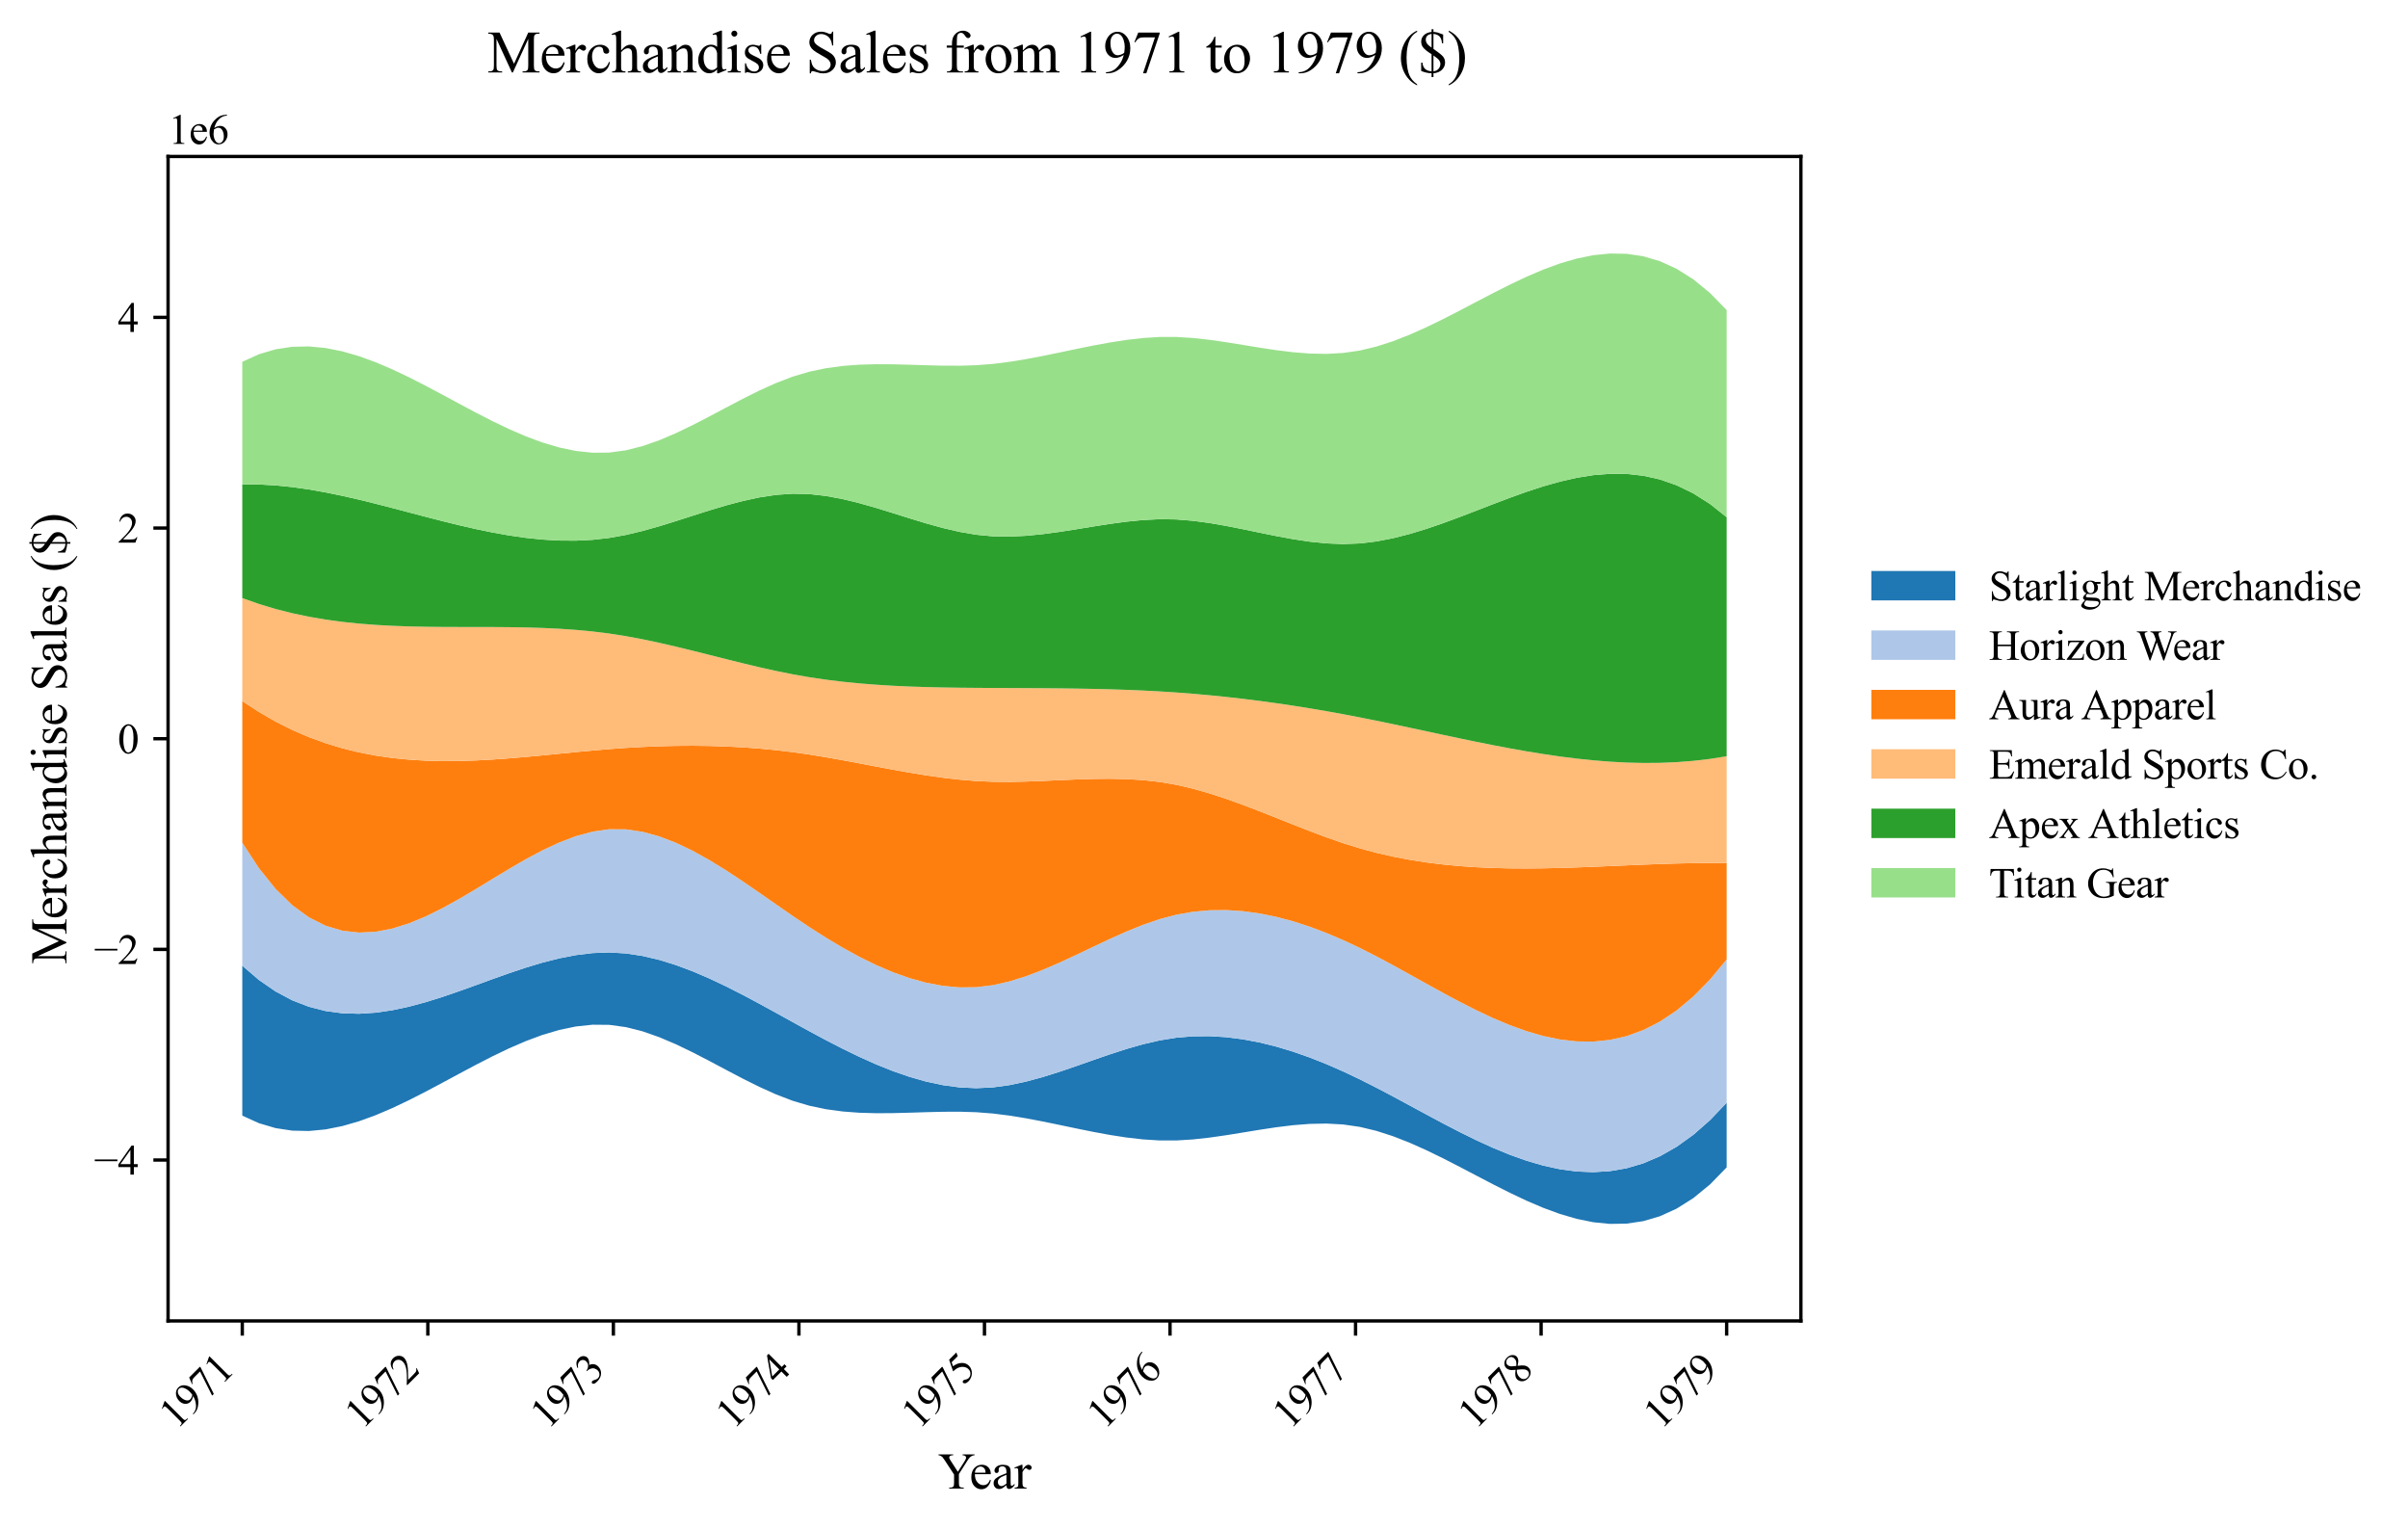 <?xml version="1.0" encoding="utf-8" standalone="no"?>
<!DOCTYPE svg PUBLIC "-//W3C//DTD SVG 1.1//EN"
  "http://www.w3.org/Graphics/SVG/1.1/DTD/svg11.dtd">
<svg xmlns:xlink="http://www.w3.org/1999/xlink" width="573.386pt" height="364.113pt" viewBox="0 0 573.386 364.113" xmlns="http://www.w3.org/2000/svg" version="1.1">
 <defs>
  <style type="text/css">*{stroke-linejoin: round; stroke-linecap: butt}</style>
 </defs>
 <g id="figure_1">
  <g id="patch_1">
   <path d="M 0 364.113 
L 573.386 364.113 
L 573.386 0 
L 0 0 
z
" style="fill: #ffffff"/>
  </g>
  <g id="axes_1">
   <g id="patch_2">
    <path d="M 40.02 314.449 
L 428.82 314.449 
L 428.82 37.249 
L 40.02 37.249 
z
" style="fill: #ffffff"/>
   </g>
   <g id="PolyCollection_1">
    <path d="M 57.692 229.879 
L 57.692 265.573 
L 61.664 267.374 
L 65.635 268.548 
L 69.607 269.149 
L 73.578 269.232 
L 77.549 268.851 
L 81.521 268.059 
L 85.492 266.912 
L 89.464 265.464 
L 93.435 263.769 
L 97.406 261.881 
L 101.378 259.855 
L 105.349 257.745 
L 109.321 255.605 
L 113.292 253.49 
L 117.263 251.453 
L 121.235 249.549 
L 125.206 247.833 
L 129.178 246.359 
L 133.149 245.181 
L 137.12 244.353 
L 141.092 243.93 
L 145.063 243.965 
L 149.035 244.505 
L 153.006 245.509 
L 156.977 246.898 
L 160.949 248.589 
L 164.92 250.501 
L 168.892 252.552 
L 172.863 254.66 
L 176.834 256.745 
L 180.806 258.724 
L 184.777 260.516 
L 188.749 262.039 
L 192.72 263.218 
L 196.691 264.05 
L 200.663 264.588 
L 204.634 264.886 
L 208.606 264.998 
L 212.577 264.977 
L 216.548 264.877 
L 220.52 264.752 
L 224.491 264.655 
L 228.463 264.64 
L 232.434 264.76 
L 236.405 265.068 
L 240.377 265.568 
L 244.348 266.217 
L 248.32 266.971 
L 252.291 267.787 
L 256.262 268.619 
L 260.234 269.424 
L 264.205 270.157 
L 268.177 270.774 
L 272.148 271.231 
L 276.119 271.483 
L 280.091 271.487 
L 284.062 271.241 
L 288.034 270.802 
L 292.005 270.232 
L 295.976 269.591 
L 299.948 268.94 
L 303.919 268.34 
L 307.891 267.853 
L 311.862 267.539 
L 315.833 267.46 
L 319.805 267.676 
L 323.776 268.248 
L 327.748 269.199 
L 331.719 270.482 
L 335.69 272.039 
L 339.662 273.812 
L 343.633 275.746 
L 347.605 277.783 
L 351.576 279.865 
L 355.547 281.937 
L 359.519 283.941 
L 363.49 285.82 
L 367.462 287.518 
L 371.433 288.976 
L 375.404 290.139 
L 379.376 290.949 
L 383.347 291.349 
L 387.319 291.283 
L 391.29 290.693 
L 395.261 289.522 
L 399.233 287.714 
L 403.204 285.211 
L 407.176 281.957 
L 411.147 277.894 
L 411.147 262.499 
L 411.147 262.499 
L 407.176 266.656 
L 403.204 270.14 
L 399.233 272.988 
L 395.261 275.239 
L 391.29 276.931 
L 387.319 278.102 
L 383.347 278.79 
L 379.376 279.032 
L 375.404 278.867 
L 371.433 278.332 
L 367.462 277.466 
L 363.49 276.307 
L 359.519 274.892 
L 355.547 273.26 
L 351.576 271.448 
L 347.605 269.495 
L 343.633 267.438 
L 339.662 265.315 
L 335.69 263.165 
L 331.719 261.025 
L 327.748 258.934 
L 323.776 256.929 
L 319.805 255.047 
L 315.833 253.311 
L 311.862 251.738 
L 307.891 250.344 
L 303.919 249.147 
L 299.948 248.164 
L 295.976 247.409 
L 292.005 246.902 
L 288.034 246.658 
L 284.062 246.693 
L 280.091 247.025 
L 276.119 247.667 
L 272.148 248.588 
L 268.177 249.724 
L 264.205 251.012 
L 260.234 252.386 
L 256.262 253.782 
L 252.291 255.137 
L 248.32 256.386 
L 244.348 257.465 
L 240.377 258.31 
L 236.405 258.856 
L 232.434 259.042 
L 228.463 258.851 
L 224.491 258.315 
L 220.52 257.465 
L 216.548 256.335 
L 212.577 254.957 
L 208.606 253.363 
L 204.634 251.586 
L 200.663 249.66 
L 196.691 247.616 
L 192.72 245.487 
L 188.749 243.306 
L 184.777 241.108 
L 180.806 238.931 
L 176.834 236.815 
L 172.863 234.798 
L 168.892 232.92 
L 164.92 231.219 
L 160.949 229.733 
L 156.977 228.503 
L 153.006 227.566 
L 149.035 226.962 
L 145.063 226.729 
L 141.092 226.878 
L 137.12 227.365 
L 133.149 228.138 
L 129.178 229.147 
L 125.206 230.341 
L 121.235 231.67 
L 117.263 233.083 
L 113.292 234.529 
L 109.321 235.957 
L 105.349 237.318 
L 101.378 238.559 
L 97.406 239.631 
L 93.435 240.483 
L 89.464 241.064 
L 85.492 241.324 
L 81.521 241.211 
L 77.549 240.676 
L 73.578 239.666 
L 69.607 238.133 
L 65.635 236.024 
L 61.664 233.29 
L 57.692 229.879 
z
" clip-path="url(#pbed5414080)" style="fill: #1f77b4"/>
   </g>
   <g id="PolyCollection_2">
    <path d="M 57.692 200.595 
L 57.692 229.879 
L 61.664 233.29 
L 65.635 236.024 
L 69.607 238.133 
L 73.578 239.666 
L 77.549 240.676 
L 81.521 241.211 
L 85.492 241.324 
L 89.464 241.064 
L 93.435 240.483 
L 97.406 239.631 
L 101.378 238.559 
L 105.349 237.318 
L 109.321 235.957 
L 113.292 234.529 
L 117.263 233.083 
L 121.235 231.67 
L 125.206 230.341 
L 129.178 229.147 
L 133.149 228.138 
L 137.12 227.365 
L 141.092 226.878 
L 145.063 226.729 
L 149.035 226.962 
L 153.006 227.566 
L 156.977 228.503 
L 160.949 229.733 
L 164.92 231.219 
L 168.892 232.92 
L 172.863 234.798 
L 176.834 236.815 
L 180.806 238.931 
L 184.777 241.108 
L 188.749 243.306 
L 192.72 245.487 
L 196.691 247.616 
L 200.663 249.66 
L 204.634 251.586 
L 208.606 253.363 
L 212.577 254.957 
L 216.548 256.335 
L 220.52 257.465 
L 224.491 258.315 
L 228.463 258.851 
L 232.434 259.042 
L 236.405 258.856 
L 240.377 258.31 
L 244.348 257.465 
L 248.32 256.386 
L 252.291 255.137 
L 256.262 253.782 
L 260.234 252.386 
L 264.205 251.012 
L 268.177 249.724 
L 272.148 248.588 
L 276.119 247.667 
L 280.091 247.025 
L 284.062 246.693 
L 288.034 246.658 
L 292.005 246.902 
L 295.976 247.409 
L 299.948 248.164 
L 303.919 249.147 
L 307.891 250.344 
L 311.862 251.738 
L 315.833 253.311 
L 319.805 255.047 
L 323.776 256.929 
L 327.748 258.934 
L 331.719 261.025 
L 335.69 263.165 
L 339.662 265.315 
L 343.633 267.438 
L 347.605 269.495 
L 351.576 271.448 
L 355.547 273.26 
L 359.519 274.892 
L 363.49 276.307 
L 367.462 277.466 
L 371.433 278.332 
L 375.404 278.867 
L 379.376 279.032 
L 383.347 278.79 
L 387.319 278.102 
L 391.29 276.931 
L 395.261 275.239 
L 399.233 272.988 
L 403.204 270.14 
L 407.176 266.656 
L 411.147 262.499 
L 411.147 228.386 
L 411.147 228.386 
L 407.176 233.175 
L 403.204 237.209 
L 399.233 240.529 
L 395.261 243.18 
L 391.29 245.204 
L 387.319 246.645 
L 383.347 247.546 
L 379.376 247.95 
L 375.404 247.901 
L 371.433 247.441 
L 367.462 246.614 
L 363.49 245.463 
L 359.519 244.031 
L 355.547 242.361 
L 351.576 240.497 
L 347.605 238.482 
L 343.633 236.359 
L 339.662 234.172 
L 335.69 231.962 
L 331.719 229.775 
L 327.748 227.652 
L 323.776 225.638 
L 319.805 223.773 
L 315.833 222.083 
L 311.862 220.587 
L 307.891 219.303 
L 303.919 218.248 
L 299.948 217.441 
L 295.976 216.898 
L 292.005 216.64 
L 288.034 216.682 
L 284.062 217.043 
L 280.091 217.742 
L 276.119 218.792 
L 272.148 220.157 
L 268.177 221.765 
L 264.205 223.541 
L 260.234 225.412 
L 256.262 227.305 
L 252.291 229.146 
L 248.32 230.861 
L 244.348 232.378 
L 240.377 233.622 
L 236.405 234.519 
L 232.434 235 
L 228.463 235.041 
L 224.491 234.672 
L 220.52 233.925 
L 216.548 232.829 
L 212.577 231.416 
L 208.606 229.718 
L 204.634 227.764 
L 200.663 225.587 
L 196.691 223.216 
L 192.72 220.684 
L 188.749 218.021 
L 184.777 215.273 
L 180.806 212.502 
L 176.834 209.776 
L 172.863 207.159 
L 168.892 204.717 
L 164.92 202.515 
L 160.949 200.619 
L 156.977 199.093 
L 153.006 198.005 
L 149.035 197.418 
L 145.063 197.398 
L 141.092 197.964 
L 137.12 199.043 
L 133.149 200.551 
L 129.178 202.407 
L 125.206 204.526 
L 121.235 206.827 
L 117.263 209.226 
L 113.292 211.64 
L 109.321 213.986 
L 105.349 216.182 
L 101.378 218.145 
L 97.406 219.79 
L 93.435 221.037 
L 89.464 221.801 
L 85.492 221.999 
L 81.521 221.55 
L 77.549 220.369 
L 73.578 218.374 
L 69.607 215.483 
L 65.635 211.611 
L 61.664 206.676 
L 57.692 200.595 
z
" clip-path="url(#pbed5414080)" style="fill: #aec7e8"/>
   </g>
   <g id="PolyCollection_3">
    <path d="M 57.692 166.884 
L 57.692 200.595 
L 61.664 206.676 
L 65.635 211.611 
L 69.607 215.483 
L 73.578 218.374 
L 77.549 220.369 
L 81.521 221.55 
L 85.492 221.999 
L 89.464 221.801 
L 93.435 221.037 
L 97.406 219.79 
L 101.378 218.145 
L 105.349 216.182 
L 109.321 213.986 
L 113.292 211.64 
L 117.263 209.226 
L 121.235 206.827 
L 125.206 204.526 
L 129.178 202.407 
L 133.149 200.551 
L 137.12 199.043 
L 141.092 197.964 
L 145.063 197.398 
L 149.035 197.418 
L 153.006 198.005 
L 156.977 199.093 
L 160.949 200.619 
L 164.92 202.515 
L 168.892 204.717 
L 172.863 207.159 
L 176.834 209.776 
L 180.806 212.502 
L 184.777 215.273 
L 188.749 218.021 
L 192.72 220.684 
L 196.691 223.216 
L 200.663 225.587 
L 204.634 227.764 
L 208.606 229.718 
L 212.577 231.416 
L 216.548 232.829 
L 220.52 233.925 
L 224.491 234.672 
L 228.463 235.041 
L 232.434 235 
L 236.405 234.519 
L 240.377 233.622 
L 244.348 232.378 
L 248.32 230.861 
L 252.291 229.146 
L 256.262 227.305 
L 260.234 225.412 
L 264.205 223.541 
L 268.177 221.765 
L 272.148 220.157 
L 276.119 218.792 
L 280.091 217.742 
L 284.062 217.043 
L 288.034 216.682 
L 292.005 216.64 
L 295.976 216.898 
L 299.948 217.441 
L 303.919 218.248 
L 307.891 219.303 
L 311.862 220.587 
L 315.833 222.083 
L 319.805 223.773 
L 323.776 225.638 
L 327.748 227.652 
L 331.719 229.775 
L 335.69 231.962 
L 339.662 234.172 
L 343.633 236.359 
L 347.605 238.482 
L 351.576 240.497 
L 355.547 242.361 
L 359.519 244.031 
L 363.49 245.463 
L 367.462 246.614 
L 371.433 247.441 
L 375.404 247.901 
L 379.376 247.95 
L 383.347 247.546 
L 387.319 246.645 
L 391.29 245.204 
L 395.261 243.18 
L 399.233 240.529 
L 403.204 237.209 
L 407.176 233.175 
L 411.147 228.386 
L 411.147 205.474 
L 411.147 205.474 
L 407.176 205.443 
L 403.204 205.474 
L 399.233 205.556 
L 395.261 205.678 
L 391.29 205.828 
L 387.319 205.995 
L 383.347 206.168 
L 379.376 206.336 
L 375.404 206.489 
L 371.433 206.614 
L 367.462 206.7 
L 363.49 206.738 
L 359.519 206.714 
L 355.547 206.619 
L 351.576 206.441 
L 347.605 206.169 
L 343.633 205.792 
L 339.662 205.299 
L 335.69 204.678 
L 331.719 203.919 
L 327.748 203.01 
L 323.776 201.941 
L 319.805 200.703 
L 315.833 199.32 
L 311.862 197.831 
L 307.891 196.276 
L 303.919 194.693 
L 299.948 193.122 
L 295.976 191.602 
L 292.005 190.173 
L 288.034 188.873 
L 284.062 187.742 
L 280.091 186.819 
L 276.119 186.14 
L 272.148 185.699 
L 268.177 185.458 
L 264.205 185.377 
L 260.234 185.42 
L 256.262 185.546 
L 252.291 185.719 
L 248.32 185.898 
L 244.348 186.046 
L 240.377 186.125 
L 236.405 186.095 
L 232.434 185.921 
L 228.463 185.593 
L 224.491 185.135 
L 220.52 184.57 
L 216.548 183.922 
L 212.577 183.214 
L 208.606 182.471 
L 204.634 181.716 
L 200.663 180.972 
L 196.691 180.263 
L 192.72 179.614 
L 188.749 179.046 
L 184.777 178.574 
L 180.806 178.193 
L 176.834 177.902 
L 172.863 177.695 
L 168.892 177.57 
L 164.92 177.522 
L 160.949 177.549 
L 156.977 177.646 
L 153.006 177.81 
L 149.035 178.037 
L 145.063 178.323 
L 141.092 178.661 
L 137.12 179.034 
L 133.149 179.425 
L 129.178 179.815 
L 125.206 180.187 
L 121.235 180.525 
L 117.263 180.81 
L 113.292 181.025 
L 109.321 181.153 
L 105.349 181.175 
L 101.378 181.075 
L 97.406 180.835 
L 93.435 180.437 
L 89.464 179.865 
L 85.492 179.1 
L 81.521 178.124 
L 77.549 176.922 
L 73.578 175.474 
L 69.607 173.764 
L 65.635 171.774 
L 61.664 169.486 
L 57.692 166.884 
z
" clip-path="url(#pbed5414080)" style="fill: #ff7f0e"/>
   </g>
   <g id="PolyCollection_4">
    <path d="M 57.692 142.373 
L 57.692 166.884 
L 61.664 169.486 
L 65.635 171.774 
L 69.607 173.764 
L 73.578 175.474 
L 77.549 176.922 
L 81.521 178.124 
L 85.492 179.1 
L 89.464 179.865 
L 93.435 180.437 
L 97.406 180.835 
L 101.378 181.075 
L 105.349 181.175 
L 109.321 181.153 
L 113.292 181.025 
L 117.263 180.81 
L 121.235 180.525 
L 125.206 180.187 
L 129.178 179.815 
L 133.149 179.425 
L 137.12 179.034 
L 141.092 178.661 
L 145.063 178.323 
L 149.035 178.037 
L 153.006 177.81 
L 156.977 177.646 
L 160.949 177.549 
L 164.92 177.522 
L 168.892 177.57 
L 172.863 177.695 
L 176.834 177.902 
L 180.806 178.193 
L 184.777 178.574 
L 188.749 179.046 
L 192.72 179.614 
L 196.691 180.263 
L 200.663 180.972 
L 204.634 181.716 
L 208.606 182.471 
L 212.577 183.214 
L 216.548 183.922 
L 220.52 184.57 
L 224.491 185.135 
L 228.463 185.593 
L 232.434 185.921 
L 236.405 186.095 
L 240.377 186.125 
L 244.348 186.046 
L 248.32 185.898 
L 252.291 185.719 
L 256.262 185.546 
L 260.234 185.42 
L 264.205 185.377 
L 268.177 185.458 
L 272.148 185.699 
L 276.119 186.14 
L 280.091 186.819 
L 284.062 187.742 
L 288.034 188.873 
L 292.005 190.173 
L 295.976 191.602 
L 299.948 193.122 
L 303.919 194.693 
L 307.891 196.276 
L 311.862 197.831 
L 315.833 199.32 
L 319.805 200.703 
L 323.776 201.941 
L 327.748 203.01 
L 331.719 203.919 
L 335.69 204.678 
L 339.662 205.299 
L 343.633 205.792 
L 347.605 206.169 
L 351.576 206.441 
L 355.547 206.619 
L 359.519 206.714 
L 363.49 206.738 
L 367.462 206.7 
L 371.433 206.614 
L 375.404 206.489 
L 379.376 206.336 
L 383.347 206.168 
L 387.319 205.995 
L 391.29 205.828 
L 395.261 205.678 
L 399.233 205.556 
L 403.204 205.474 
L 407.176 205.443 
L 411.147 205.474 
L 411.147 180.028 
L 411.147 180.028 
L 407.176 180.656 
L 403.204 181.12 
L 399.233 181.429 
L 395.261 181.593 
L 391.29 181.623 
L 387.319 181.526 
L 383.347 181.314 
L 379.376 180.995 
L 375.404 180.579 
L 371.433 180.077 
L 367.462 179.497 
L 363.49 178.849 
L 359.519 178.143 
L 355.547 177.389 
L 351.576 176.595 
L 347.605 175.773 
L 343.633 174.931 
L 339.662 174.078 
L 335.69 173.226 
L 331.719 172.383 
L 327.748 171.558 
L 323.776 170.763 
L 319.805 170.005 
L 315.833 169.288 
L 311.862 168.613 
L 307.891 167.981 
L 303.919 167.394 
L 299.948 166.851 
L 295.976 166.354 
L 292.005 165.904 
L 288.034 165.501 
L 284.062 165.146 
L 280.091 164.841 
L 276.119 164.585 
L 272.148 164.377 
L 268.177 164.211 
L 264.205 164.082 
L 260.234 163.984 
L 256.262 163.912 
L 252.291 163.862 
L 248.32 163.827 
L 244.348 163.803 
L 240.377 163.784 
L 236.405 163.766 
L 232.434 163.742 
L 228.463 163.705 
L 224.491 163.646 
L 220.52 163.556 
L 216.548 163.423 
L 212.577 163.239 
L 208.606 162.994 
L 204.634 162.679 
L 200.663 162.282 
L 196.691 161.796 
L 192.72 161.21 
L 188.749 160.514 
L 184.777 159.712 
L 180.806 158.827 
L 176.834 157.879 
L 172.863 156.893 
L 168.892 155.89 
L 164.92 154.894 
L 160.949 153.927 
L 156.977 153.013 
L 153.006 152.173 
L 149.035 151.43 
L 145.063 150.808 
L 141.092 150.317 
L 137.12 149.942 
L 133.149 149.669 
L 129.178 149.481 
L 125.206 149.362 
L 121.235 149.297 
L 117.263 149.268 
L 113.292 149.26 
L 109.321 149.258 
L 105.349 149.244 
L 101.378 149.203 
L 97.406 149.119 
L 93.435 148.975 
L 89.464 148.757 
L 85.492 148.447 
L 81.521 148.03 
L 77.549 147.489 
L 73.578 146.809 
L 69.607 145.973 
L 65.635 144.966 
L 61.664 143.772 
L 57.692 142.373 
z
" clip-path="url(#pbed5414080)" style="fill: #ffbb78"/>
   </g>
   <g id="PolyCollection_5">
    <path d="M 57.692 115.306 
L 57.692 142.373 
L 61.664 143.772 
L 65.635 144.966 
L 69.607 145.973 
L 73.578 146.809 
L 77.549 147.489 
L 81.521 148.03 
L 85.492 148.447 
L 89.464 148.757 
L 93.435 148.975 
L 97.406 149.119 
L 101.378 149.203 
L 105.349 149.244 
L 109.321 149.258 
L 113.292 149.26 
L 117.263 149.268 
L 121.235 149.297 
L 125.206 149.362 
L 129.178 149.481 
L 133.149 149.669 
L 137.12 149.942 
L 141.092 150.317 
L 145.063 150.808 
L 149.035 151.43 
L 153.006 152.173 
L 156.977 153.013 
L 160.949 153.927 
L 164.92 154.894 
L 168.892 155.89 
L 172.863 156.893 
L 176.834 157.879 
L 180.806 158.827 
L 184.777 159.712 
L 188.749 160.514 
L 192.72 161.21 
L 196.691 161.796 
L 200.663 162.282 
L 204.634 162.679 
L 208.606 162.994 
L 212.577 163.239 
L 216.548 163.423 
L 220.52 163.556 
L 224.491 163.646 
L 228.463 163.705 
L 232.434 163.742 
L 236.405 163.766 
L 240.377 163.784 
L 244.348 163.803 
L 248.32 163.827 
L 252.291 163.862 
L 256.262 163.912 
L 260.234 163.984 
L 264.205 164.082 
L 268.177 164.211 
L 272.148 164.377 
L 276.119 164.585 
L 280.091 164.841 
L 284.062 165.146 
L 288.034 165.501 
L 292.005 165.904 
L 295.976 166.354 
L 299.948 166.851 
L 303.919 167.394 
L 307.891 167.981 
L 311.862 168.613 
L 315.833 169.288 
L 319.805 170.005 
L 323.776 170.763 
L 327.748 171.558 
L 331.719 172.383 
L 335.69 173.226 
L 339.662 174.078 
L 343.633 174.931 
L 347.605 175.773 
L 351.576 176.595 
L 355.547 177.389 
L 359.519 178.143 
L 363.49 178.849 
L 367.462 179.497 
L 371.433 180.077 
L 375.404 180.579 
L 379.376 180.995 
L 383.347 181.314 
L 387.319 181.526 
L 391.29 181.623 
L 395.261 181.593 
L 399.233 181.429 
L 403.204 181.12 
L 407.176 180.656 
L 411.147 180.028 
L 411.147 123.122 
L 411.147 123.122 
L 407.176 119.965 
L 403.204 117.446 
L 399.233 115.517 
L 395.261 114.132 
L 391.29 113.245 
L 387.319 112.809 
L 383.347 112.778 
L 379.376 113.105 
L 375.404 113.745 
L 371.433 114.65 
L 367.462 115.775 
L 363.49 117.073 
L 359.519 118.497 
L 355.547 120.002 
L 351.576 121.541 
L 347.605 123.067 
L 343.633 124.534 
L 339.662 125.895 
L 335.69 127.105 
L 331.719 128.117 
L 327.748 128.885 
L 323.776 129.361 
L 319.805 129.508 
L 315.833 129.349 
L 311.862 128.942 
L 307.891 128.344 
L 303.919 127.613 
L 299.948 126.807 
L 295.976 125.982 
L 292.005 125.197 
L 288.034 124.508 
L 284.062 123.974 
L 280.091 123.652 
L 276.119 123.594 
L 272.148 123.791 
L 268.177 124.186 
L 264.205 124.723 
L 260.234 125.345 
L 256.262 125.994 
L 252.291 126.614 
L 248.32 127.148 
L 244.348 127.54 
L 240.377 127.731 
L 236.405 127.665 
L 232.434 127.289 
L 228.463 126.606 
L 224.491 125.682 
L 220.52 124.583 
L 216.548 123.376 
L 212.577 122.128 
L 208.606 120.905 
L 204.634 119.776 
L 200.663 118.806 
L 196.691 118.062 
L 192.72 117.612 
L 188.749 117.522 
L 184.777 117.805 
L 180.806 118.406 
L 176.834 119.265 
L 172.863 120.319 
L 168.892 121.508 
L 164.92 122.771 
L 160.949 124.047 
L 156.977 125.274 
L 153.006 126.391 
L 149.035 127.338 
L 145.063 128.053 
L 141.092 128.502 
L 137.12 128.702 
L 133.149 128.675 
L 129.178 128.444 
L 125.206 128.032 
L 121.235 127.462 
L 117.263 126.756 
L 113.292 125.937 
L 109.321 125.027 
L 105.349 124.05 
L 101.378 123.027 
L 97.406 121.983 
L 93.435 120.939 
L 89.464 119.918 
L 85.492 118.942 
L 81.521 118.036 
L 77.549 117.22 
L 73.578 116.519 
L 69.607 115.954 
L 65.635 115.548 
L 61.664 115.325 
L 57.692 115.306 
z
" clip-path="url(#pbed5414080)" style="fill: #2ca02c"/>
   </g>
   <g id="PolyCollection_6">
    <path d="M 57.692 86.125 
L 57.692 115.306 
L 61.664 115.325 
L 65.635 115.548 
L 69.607 115.954 
L 73.578 116.519 
L 77.549 117.22 
L 81.521 118.036 
L 85.492 118.942 
L 89.464 119.918 
L 93.435 120.939 
L 97.406 121.983 
L 101.378 123.027 
L 105.349 124.05 
L 109.321 125.027 
L 113.292 125.937 
L 117.263 126.756 
L 121.235 127.462 
L 125.206 128.032 
L 129.178 128.444 
L 133.149 128.675 
L 137.12 128.702 
L 141.092 128.502 
L 145.063 128.053 
L 149.035 127.338 
L 153.006 126.391 
L 156.977 125.274 
L 160.949 124.047 
L 164.92 122.771 
L 168.892 121.508 
L 172.863 120.319 
L 176.834 119.265 
L 180.806 118.406 
L 184.777 117.805 
L 188.749 117.522 
L 192.72 117.612 
L 196.691 118.062 
L 200.663 118.806 
L 204.634 119.776 
L 208.606 120.905 
L 212.577 122.128 
L 216.548 123.376 
L 220.52 124.583 
L 224.491 125.682 
L 228.463 126.606 
L 232.434 127.289 
L 236.405 127.665 
L 240.377 127.731 
L 244.348 127.54 
L 248.32 127.148 
L 252.291 126.614 
L 256.262 125.994 
L 260.234 125.345 
L 264.205 124.723 
L 268.177 124.186 
L 272.148 123.791 
L 276.119 123.594 
L 280.091 123.652 
L 284.062 123.974 
L 288.034 124.508 
L 292.005 125.197 
L 295.976 125.982 
L 299.948 126.807 
L 303.919 127.613 
L 307.891 128.344 
L 311.862 128.942 
L 315.833 129.349 
L 319.805 129.508 
L 323.776 129.361 
L 327.748 128.885 
L 331.719 128.117 
L 335.69 127.105 
L 339.662 125.895 
L 343.633 124.534 
L 347.605 123.067 
L 351.576 121.541 
L 355.547 120.002 
L 359.519 118.497 
L 363.49 117.073 
L 367.462 115.775 
L 371.433 114.65 
L 375.404 113.745 
L 379.376 113.105 
L 383.347 112.778 
L 387.319 112.809 
L 391.29 113.245 
L 395.261 114.132 
L 399.233 115.517 
L 403.204 117.446 
L 407.176 119.965 
L 411.147 123.122 
L 411.147 73.805 
L 411.147 73.805 
L 407.176 69.742 
L 403.204 66.488 
L 399.233 63.985 
L 395.261 62.176 
L 391.29 61.006 
L 387.319 60.416 
L 383.347 60.349 
L 379.376 60.75 
L 375.404 61.56 
L 371.433 62.723 
L 367.462 64.181 
L 363.49 65.878 
L 359.519 67.758 
L 355.547 69.762 
L 351.576 71.833 
L 347.605 73.916 
L 343.633 75.953 
L 339.662 77.887 
L 335.69 79.66 
L 331.719 81.217 
L 327.748 82.499 
L 323.776 83.451 
L 319.805 84.023 
L 315.833 84.239 
L 311.862 84.159 
L 307.891 83.846 
L 303.919 83.358 
L 299.948 82.759 
L 295.976 82.108 
L 292.005 81.467 
L 288.034 80.897 
L 284.062 80.458 
L 280.091 80.212 
L 276.119 80.216 
L 272.148 80.468 
L 268.177 80.924 
L 264.205 81.541 
L 260.234 82.274 
L 256.262 83.079 
L 252.291 83.912 
L 248.32 84.727 
L 244.348 85.482 
L 240.377 86.131 
L 236.405 86.631 
L 232.434 86.938 
L 228.463 87.059 
L 224.491 87.044 
L 220.52 86.947 
L 216.548 86.821 
L 212.577 86.721 
L 208.606 86.7 
L 204.634 86.812 
L 200.663 87.111 
L 196.691 87.649 
L 192.72 88.481 
L 188.749 89.659 
L 184.777 91.183 
L 180.806 92.975 
L 176.834 94.954 
L 172.863 97.038 
L 168.892 99.147 
L 164.92 101.198 
L 160.949 103.11 
L 156.977 104.801 
L 153.006 106.19 
L 149.035 107.194 
L 145.063 107.733 
L 141.092 107.769 
L 137.12 107.346 
L 133.149 106.518 
L 129.178 105.34 
L 125.206 103.865 
L 121.235 102.149 
L 117.263 100.246 
L 113.292 98.209 
L 109.321 96.094 
L 105.349 93.954 
L 101.378 91.844 
L 97.406 89.817 
L 93.435 87.93 
L 89.464 86.235 
L 85.492 84.786 
L 81.521 83.639 
L 77.549 82.848 
L 73.578 82.467 
L 69.607 82.549 
L 65.635 83.15 
L 61.664 84.324 
L 57.692 86.125 
z
" clip-path="url(#pbed5414080)" style="fill: #98df8a"/>
   </g>
   <g id="matplotlib.axis_1">
    <g id="xtick_1">
     <g id="line2d_1">
      <defs>
       <path id="m312df2a0ac" d="M 0 0 
L 0 3.5 
" style="stroke: #000000; stroke-width: 0.8"/>
      </defs>
      <g>
       <use xlink:href="#m312df2a0ac" x="57.692" y="314.449" style="stroke: #000000; stroke-width: 0.8"/>
      </g>
     </g>
     <g id="text_1">
      <!-- 1971 -->
      <g transform="translate(42.038 340.501) rotate(-45) scale(0.1 -0.1)">
       <defs>
        <path id="TimesNewRomanPSMT-31" d="M 750 3822 
L 1781 4325 
L 1884 4325 
L 1884 747 
Q 1884 391 1914 303 
Q 1944 216 2037 169 
Q 2131 122 2419 116 
L 2419 0 
L 825 0 
L 825 116 
Q 1125 122 1212 167 
Q 1300 213 1334 289 
Q 1369 366 1369 747 
L 1369 3034 
Q 1369 3497 1338 3628 
Q 1316 3728 1258 3775 
Q 1200 3822 1119 3822 
Q 1003 3822 797 3725 
L 750 3822 
z
" transform="scale(0.016)"/>
        <path id="TimesNewRomanPSMT-39" d="M 338 -88 
L 338 28 
Q 744 34 1094 217 
Q 1444 400 1770 856 
Q 2097 1313 2225 1859 
Q 1734 1544 1338 1544 
Q 891 1544 572 1889 
Q 253 2234 253 2806 
Q 253 3363 572 3797 
Q 956 4325 1575 4325 
Q 2097 4325 2469 3894 
Q 2925 3359 2925 2575 
Q 2925 1869 2578 1258 
Q 2231 647 1613 244 
Q 1109 -88 516 -88 
L 338 -88 
z
M 2275 2091 
Q 2331 2497 2331 2741 
Q 2331 3044 2228 3395 
Q 2125 3747 1936 3934 
Q 1747 4122 1506 4122 
Q 1228 4122 1018 3872 
Q 809 3622 809 3128 
Q 809 2469 1088 2097 
Q 1291 1828 1588 1828 
Q 1731 1828 1928 1897 
Q 2125 1966 2275 2091 
z
" transform="scale(0.016)"/>
        <path id="TimesNewRomanPSMT-37" d="M 644 4238 
L 2916 4238 
L 2916 4119 
L 1503 -88 
L 1153 -88 
L 2419 3728 
L 1253 3728 
Q 900 3728 750 3644 
Q 488 3500 328 3200 
L 238 3234 
L 644 4238 
z
" transform="scale(0.016)"/>
       </defs>
       <use xlink:href="#TimesNewRomanPSMT-31"/>
       <use xlink:href="#TimesNewRomanPSMT-39" x="50"/>
       <use xlink:href="#TimesNewRomanPSMT-37" x="100"/>
       <use xlink:href="#TimesNewRomanPSMT-31" x="150"/>
      </g>
     </g>
    </g>
    <g id="xtick_2">
     <g id="line2d_2">
      <g>
       <use xlink:href="#m312df2a0ac" x="101.874" y="314.449" style="stroke: #000000; stroke-width: 0.8"/>
      </g>
     </g>
     <g id="text_2">
      <!-- 1972 -->
      <g transform="translate(86.22 340.501) rotate(-45) scale(0.1 -0.1)">
       <defs>
        <path id="TimesNewRomanPSMT-32" d="M 2934 816 
L 2638 0 
L 138 0 
L 138 116 
Q 1241 1122 1691 1759 
Q 2141 2397 2141 2925 
Q 2141 3328 1894 3587 
Q 1647 3847 1303 3847 
Q 991 3847 742 3664 
Q 494 3481 375 3128 
L 259 3128 
Q 338 3706 661 4015 
Q 984 4325 1469 4325 
Q 1984 4325 2329 3994 
Q 2675 3663 2675 3213 
Q 2675 2891 2525 2569 
Q 2294 2063 1775 1497 
Q 997 647 803 472 
L 1909 472 
Q 2247 472 2383 497 
Q 2519 522 2628 598 
Q 2738 675 2819 816 
L 2934 816 
z
" transform="scale(0.016)"/>
       </defs>
       <use xlink:href="#TimesNewRomanPSMT-31"/>
       <use xlink:href="#TimesNewRomanPSMT-39" x="50"/>
       <use xlink:href="#TimesNewRomanPSMT-37" x="100"/>
       <use xlink:href="#TimesNewRomanPSMT-32" x="150"/>
      </g>
     </g>
    </g>
    <g id="xtick_3">
     <g id="line2d_3">
      <g>
       <use xlink:href="#m312df2a0ac" x="146.056" y="314.449" style="stroke: #000000; stroke-width: 0.8"/>
      </g>
     </g>
     <g id="text_3">
      <!-- 1973 -->
      <g transform="translate(130.401 340.501) rotate(-45) scale(0.1 -0.1)">
       <defs>
        <path id="TimesNewRomanPSMT-33" d="M 325 3431 
Q 506 3859 782 4092 
Q 1059 4325 1472 4325 
Q 1981 4325 2253 3994 
Q 2459 3747 2459 3466 
Q 2459 3003 1878 2509 
Q 2269 2356 2469 2072 
Q 2669 1788 2669 1403 
Q 2669 853 2319 450 
Q 1863 -75 997 -75 
Q 569 -75 414 31 
Q 259 138 259 259 
Q 259 350 332 419 
Q 406 488 509 488 
Q 588 488 669 463 
Q 722 447 909 348 
Q 1097 250 1169 231 
Q 1284 197 1416 197 
Q 1734 197 1970 444 
Q 2206 691 2206 1028 
Q 2206 1275 2097 1509 
Q 2016 1684 1919 1775 
Q 1784 1900 1550 2001 
Q 1316 2103 1072 2103 
L 972 2103 
L 972 2197 
Q 1219 2228 1467 2375 
Q 1716 2522 1828 2728 
Q 1941 2934 1941 3181 
Q 1941 3503 1739 3701 
Q 1538 3900 1238 3900 
Q 753 3900 428 3381 
L 325 3431 
z
" transform="scale(0.016)"/>
       </defs>
       <use xlink:href="#TimesNewRomanPSMT-31"/>
       <use xlink:href="#TimesNewRomanPSMT-39" x="50"/>
       <use xlink:href="#TimesNewRomanPSMT-37" x="100"/>
       <use xlink:href="#TimesNewRomanPSMT-33" x="150"/>
      </g>
     </g>
    </g>
    <g id="xtick_4">
     <g id="line2d_4">
      <g>
       <use xlink:href="#m312df2a0ac" x="190.238" y="314.449" style="stroke: #000000; stroke-width: 0.8"/>
      </g>
     </g>
     <g id="text_4">
      <!-- 1974 -->
      <g transform="translate(174.583 340.501) rotate(-45) scale(0.1 -0.1)">
       <defs>
        <path id="TimesNewRomanPSMT-34" d="M 2978 1563 
L 2978 1119 
L 2409 1119 
L 2409 0 
L 1894 0 
L 1894 1119 
L 100 1119 
L 100 1519 
L 2066 4325 
L 2409 4325 
L 2409 1563 
L 2978 1563 
z
M 1894 1563 
L 1894 3666 
L 406 1563 
L 1894 1563 
z
" transform="scale(0.016)"/>
       </defs>
       <use xlink:href="#TimesNewRomanPSMT-31"/>
       <use xlink:href="#TimesNewRomanPSMT-39" x="50"/>
       <use xlink:href="#TimesNewRomanPSMT-37" x="100"/>
       <use xlink:href="#TimesNewRomanPSMT-34" x="150"/>
      </g>
     </g>
    </g>
    <g id="xtick_5">
     <g id="line2d_5">
      <g>
       <use xlink:href="#m312df2a0ac" x="234.42" y="314.449" style="stroke: #000000; stroke-width: 0.8"/>
      </g>
     </g>
     <g id="text_5">
      <!-- 1975 -->
      <g transform="translate(218.765 340.501) rotate(-45) scale(0.1 -0.1)">
       <defs>
        <path id="TimesNewRomanPSMT-35" d="M 2778 4238 
L 2534 3706 
L 1259 3706 
L 981 3138 
Q 1809 3016 2294 2522 
Q 2709 2097 2709 1522 
Q 2709 1188 2573 903 
Q 2438 619 2231 419 
Q 2025 219 1772 97 
Q 1413 -75 1034 -75 
Q 653 -75 479 54 
Q 306 184 306 341 
Q 306 428 378 495 
Q 450 563 559 563 
Q 641 563 702 538 
Q 763 513 909 409 
Q 1144 247 1384 247 
Q 1750 247 2026 523 
Q 2303 800 2303 1197 
Q 2303 1581 2056 1914 
Q 1809 2247 1375 2428 
Q 1034 2569 447 2591 
L 1259 4238 
L 2778 4238 
z
" transform="scale(0.016)"/>
       </defs>
       <use xlink:href="#TimesNewRomanPSMT-31"/>
       <use xlink:href="#TimesNewRomanPSMT-39" x="50"/>
       <use xlink:href="#TimesNewRomanPSMT-37" x="100"/>
       <use xlink:href="#TimesNewRomanPSMT-35" x="150"/>
      </g>
     </g>
    </g>
    <g id="xtick_6">
     <g id="line2d_6">
      <g>
       <use xlink:href="#m312df2a0ac" x="278.602" y="314.449" style="stroke: #000000; stroke-width: 0.8"/>
      </g>
     </g>
     <g id="text_6">
      <!-- 1976 -->
      <g transform="translate(262.947 340.501) rotate(-45) scale(0.1 -0.1)">
       <defs>
        <path id="TimesNewRomanPSMT-36" d="M 2869 4325 
L 2869 4209 
Q 2456 4169 2195 4045 
Q 1934 3922 1679 3669 
Q 1425 3416 1258 3105 
Q 1091 2794 978 2366 
Q 1428 2675 1881 2675 
Q 2316 2675 2634 2325 
Q 2953 1975 2953 1425 
Q 2953 894 2631 456 
Q 2244 -75 1606 -75 
Q 1172 -75 869 213 
Q 275 772 275 1663 
Q 275 2231 503 2743 
Q 731 3256 1154 3653 
Q 1578 4050 1965 4187 
Q 2353 4325 2688 4325 
L 2869 4325 
z
M 925 2138 
Q 869 1716 869 1456 
Q 869 1156 980 804 
Q 1091 453 1309 247 
Q 1469 100 1697 100 
Q 1969 100 2183 356 
Q 2397 613 2397 1088 
Q 2397 1622 2184 2012 
Q 1972 2403 1581 2403 
Q 1463 2403 1327 2353 
Q 1191 2303 925 2138 
z
" transform="scale(0.016)"/>
       </defs>
       <use xlink:href="#TimesNewRomanPSMT-31"/>
       <use xlink:href="#TimesNewRomanPSMT-39" x="50"/>
       <use xlink:href="#TimesNewRomanPSMT-37" x="100"/>
       <use xlink:href="#TimesNewRomanPSMT-36" x="150"/>
      </g>
     </g>
    </g>
    <g id="xtick_7">
     <g id="line2d_7">
      <g>
       <use xlink:href="#m312df2a0ac" x="322.783" y="314.449" style="stroke: #000000; stroke-width: 0.8"/>
      </g>
     </g>
     <g id="text_7">
      <!-- 1977 -->
      <g transform="translate(307.129 340.501) rotate(-45) scale(0.1 -0.1)">
       <use xlink:href="#TimesNewRomanPSMT-31"/>
       <use xlink:href="#TimesNewRomanPSMT-39" x="50"/>
       <use xlink:href="#TimesNewRomanPSMT-37" x="100"/>
       <use xlink:href="#TimesNewRomanPSMT-37" x="150"/>
      </g>
     </g>
    </g>
    <g id="xtick_8">
     <g id="line2d_8">
      <g>
       <use xlink:href="#m312df2a0ac" x="366.965" y="314.449" style="stroke: #000000; stroke-width: 0.8"/>
      </g>
     </g>
     <g id="text_8">
      <!-- 1978 -->
      <g transform="translate(351.31 340.501) rotate(-45) scale(0.1 -0.1)">
       <defs>
        <path id="TimesNewRomanPSMT-38" d="M 1228 2134 
Q 725 2547 579 2797 
Q 434 3047 434 3316 
Q 434 3728 753 4026 
Q 1072 4325 1600 4325 
Q 2113 4325 2425 4047 
Q 2738 3769 2738 3413 
Q 2738 3175 2569 2928 
Q 2400 2681 1866 2347 
Q 2416 1922 2594 1678 
Q 2831 1359 2831 1006 
Q 2831 559 2490 242 
Q 2150 -75 1597 -75 
Q 994 -75 656 303 
Q 388 606 388 966 
Q 388 1247 577 1523 
Q 766 1800 1228 2134 
z
M 1719 2469 
Q 2094 2806 2194 3001 
Q 2294 3197 2294 3444 
Q 2294 3772 2109 3958 
Q 1925 4144 1606 4144 
Q 1288 4144 1088 3959 
Q 888 3775 888 3528 
Q 888 3366 970 3203 
Q 1053 3041 1206 2894 
L 1719 2469 
z
M 1375 2016 
Q 1116 1797 991 1539 
Q 866 1281 866 981 
Q 866 578 1086 336 
Q 1306 94 1647 94 
Q 1984 94 2187 284 
Q 2391 475 2391 747 
Q 2391 972 2272 1150 
Q 2050 1481 1375 2016 
z
" transform="scale(0.016)"/>
       </defs>
       <use xlink:href="#TimesNewRomanPSMT-31"/>
       <use xlink:href="#TimesNewRomanPSMT-39" x="50"/>
       <use xlink:href="#TimesNewRomanPSMT-37" x="100"/>
       <use xlink:href="#TimesNewRomanPSMT-38" x="150"/>
      </g>
     </g>
    </g>
    <g id="xtick_9">
     <g id="line2d_9">
      <g>
       <use xlink:href="#m312df2a0ac" x="411.147" y="314.449" style="stroke: #000000; stroke-width: 0.8"/>
      </g>
     </g>
     <g id="text_9">
      <!-- 1979 -->
      <g transform="translate(395.492 340.501) rotate(-45) scale(0.1 -0.1)">
       <use xlink:href="#TimesNewRomanPSMT-31"/>
       <use xlink:href="#TimesNewRomanPSMT-39" x="50"/>
       <use xlink:href="#TimesNewRomanPSMT-37" x="100"/>
       <use xlink:href="#TimesNewRomanPSMT-39" x="150"/>
      </g>
     </g>
    </g>
    <g id="text_10">
     <!-- Year -->
     <g transform="translate(223.362 354.347) scale(0.12 -0.12)">
      <defs>
       <path id="TimesNewRomanPSMT-59" d="M 3050 4238 
L 4528 4238 
L 4528 4122 
L 4447 4122 
Q 4366 4122 4209 4050 
Q 4053 3978 3925 3843 
Q 3797 3709 3609 3406 
L 2588 1797 
L 2588 734 
Q 2588 344 2675 247 
Q 2794 116 3050 116 
L 3188 116 
L 3188 0 
L 1388 0 
L 1388 116 
L 1538 116 
Q 1806 116 1919 278 
Q 1988 378 1988 734 
L 1988 1738 
L 825 3513 
Q 619 3825 545 3903 
Q 472 3981 241 4091 
Q 178 4122 59 4122 
L 59 4238 
L 1872 4238 
L 1872 4122 
L 1778 4122 
Q 1631 4122 1507 4053 
Q 1384 3984 1384 3847 
Q 1384 3734 1575 3441 
L 2459 2075 
L 3291 3381 
Q 3478 3675 3478 3819 
Q 3478 3906 3433 3975 
Q 3388 4044 3303 4083 
Q 3219 4122 3050 4122 
L 3050 4238 
z
" transform="scale(0.016)"/>
       <path id="TimesNewRomanPSMT-65" d="M 681 1784 
Q 678 1147 991 784 
Q 1303 422 1725 422 
Q 2006 422 2214 576 
Q 2422 731 2563 1106 
L 2659 1044 
Q 2594 616 2278 264 
Q 1963 -88 1488 -88 
Q 972 -88 605 314 
Q 238 716 238 1394 
Q 238 2128 614 2539 
Q 991 2950 1559 2950 
Q 2041 2950 2350 2633 
Q 2659 2316 2659 1784 
L 681 1784 
z
M 681 1966 
L 2006 1966 
Q 1991 2241 1941 2353 
Q 1863 2528 1708 2628 
Q 1553 2728 1384 2728 
Q 1125 2728 920 2526 
Q 716 2325 681 1966 
z
" transform="scale(0.016)"/>
       <path id="TimesNewRomanPSMT-61" d="M 1822 413 
Q 1381 72 1269 19 
Q 1100 -59 909 -59 
Q 613 -59 420 144 
Q 228 347 228 678 
Q 228 888 322 1041 
Q 450 1253 767 1440 
Q 1084 1628 1822 1897 
L 1822 2009 
Q 1822 2438 1686 2597 
Q 1550 2756 1291 2756 
Q 1094 2756 978 2650 
Q 859 2544 859 2406 
L 866 2225 
Q 866 2081 792 2003 
Q 719 1925 600 1925 
Q 484 1925 411 2006 
Q 338 2088 338 2228 
Q 338 2497 613 2722 
Q 888 2947 1384 2947 
Q 1766 2947 2009 2819 
Q 2194 2722 2281 2516 
Q 2338 2381 2338 1966 
L 2338 994 
Q 2338 584 2353 492 
Q 2369 400 2405 369 
Q 2441 338 2488 338 
Q 2538 338 2575 359 
Q 2641 400 2828 588 
L 2828 413 
Q 2478 -56 2159 -56 
Q 2006 -56 1915 50 
Q 1825 156 1822 413 
z
M 1822 616 
L 1822 1706 
Q 1350 1519 1213 1441 
Q 966 1303 859 1153 
Q 753 1003 753 825 
Q 753 600 887 451 
Q 1022 303 1197 303 
Q 1434 303 1822 616 
z
" transform="scale(0.016)"/>
       <path id="TimesNewRomanPSMT-72" d="M 1038 2947 
L 1038 2303 
Q 1397 2947 1775 2947 
Q 1947 2947 2059 2842 
Q 2172 2738 2172 2600 
Q 2172 2478 2090 2393 
Q 2009 2309 1897 2309 
Q 1788 2309 1652 2417 
Q 1516 2525 1450 2525 
Q 1394 2525 1328 2463 
Q 1188 2334 1038 2041 
L 1038 669 
Q 1038 431 1097 309 
Q 1138 225 1241 169 
Q 1344 113 1538 113 
L 1538 0 
L 72 0 
L 72 113 
Q 291 113 397 181 
Q 475 231 506 341 
Q 522 394 522 644 
L 522 1753 
Q 522 2253 501 2348 
Q 481 2444 426 2487 
Q 372 2531 291 2531 
Q 194 2531 72 2484 
L 41 2597 
L 906 2947 
L 1038 2947 
z
" transform="scale(0.016)"/>
      </defs>
      <use xlink:href="#TimesNewRomanPSMT-59"/>
      <use xlink:href="#TimesNewRomanPSMT-65" x="62.217"/>
      <use xlink:href="#TimesNewRomanPSMT-61" x="106.602"/>
      <use xlink:href="#TimesNewRomanPSMT-72" x="150.986"/>
     </g>
    </g>
   </g>
   <g id="matplotlib.axis_2">
    <g id="ytick_1">
     <g id="line2d_10">
      <defs>
       <path id="mdbf90c5e4e" d="M 0 0 
L -3.5 0 
" style="stroke: #000000; stroke-width: 0.8"/>
      </defs>
      <g>
       <use xlink:href="#mdbf90c5e4e" x="40.02" y="276.148" style="stroke: #000000; stroke-width: 0.8"/>
      </g>
     </g>
     <g id="text_11">
      <!-- −4 -->
      <g transform="translate(22.381 279.62) scale(0.1 -0.1)">
       <defs>
        <path id="TimesNewRomanPSMT-2212" d="M 3484 2000 
L 116 2000 
L 116 2256 
L 3484 2256 
L 3484 2000 
z
" transform="scale(0.016)"/>
       </defs>
       <use xlink:href="#TimesNewRomanPSMT-2212"/>
       <use xlink:href="#TimesNewRomanPSMT-34" x="56.396"/>
      </g>
     </g>
    </g>
    <g id="ytick_2">
     <g id="line2d_11">
      <g>
       <use xlink:href="#mdbf90c5e4e" x="40.02" y="225.999" style="stroke: #000000; stroke-width: 0.8"/>
      </g>
     </g>
     <g id="text_12">
      <!-- −2 -->
      <g transform="translate(22.381 229.47) scale(0.1 -0.1)">
       <use xlink:href="#TimesNewRomanPSMT-2212"/>
       <use xlink:href="#TimesNewRomanPSMT-32" x="56.396"/>
      </g>
     </g>
    </g>
    <g id="ytick_3">
     <g id="line2d_12">
      <g>
       <use xlink:href="#mdbf90c5e4e" x="40.02" y="175.849" style="stroke: #000000; stroke-width: 0.8"/>
      </g>
     </g>
     <g id="text_13">
      <!-- 0 -->
      <g transform="translate(28.02 179.321) scale(0.1 -0.1)">
       <defs>
        <path id="TimesNewRomanPSMT-30" d="M 231 2094 
Q 231 2819 450 3342 
Q 669 3866 1031 4122 
Q 1313 4325 1613 4325 
Q 2100 4325 2488 3828 
Q 2972 3213 2972 2159 
Q 2972 1422 2759 906 
Q 2547 391 2217 158 
Q 1888 -75 1581 -75 
Q 975 -75 572 641 
Q 231 1244 231 2094 
z
M 844 2016 
Q 844 1141 1059 588 
Q 1238 122 1591 122 
Q 1759 122 1940 273 
Q 2122 425 2216 781 
Q 2359 1319 2359 2297 
Q 2359 3022 2209 3506 
Q 2097 3866 1919 4016 
Q 1791 4119 1609 4119 
Q 1397 4119 1231 3928 
Q 1006 3669 925 3112 
Q 844 2556 844 2016 
z
" transform="scale(0.016)"/>
       </defs>
       <use xlink:href="#TimesNewRomanPSMT-30"/>
      </g>
     </g>
    </g>
    <g id="ytick_4">
     <g id="line2d_13">
      <g>
       <use xlink:href="#mdbf90c5e4e" x="40.02" y="125.7" style="stroke: #000000; stroke-width: 0.8"/>
      </g>
     </g>
     <g id="text_14">
      <!-- 2 -->
      <g transform="translate(28.02 129.172) scale(0.1 -0.1)">
       <use xlink:href="#TimesNewRomanPSMT-32"/>
      </g>
     </g>
    </g>
    <g id="ytick_5">
     <g id="line2d_14">
      <g>
       <use xlink:href="#mdbf90c5e4e" x="40.02" y="75.551" style="stroke: #000000; stroke-width: 0.8"/>
      </g>
     </g>
     <g id="text_15">
      <!-- 4 -->
      <g transform="translate(28.02 79.023) scale(0.1 -0.1)">
       <use xlink:href="#TimesNewRomanPSMT-34"/>
      </g>
     </g>
    </g>
    <g id="text_16">
     <!-- Merchandise Sales ($) -->
     <g transform="translate(15.814 229.5) rotate(-90) scale(0.12 -0.12)">
      <defs>
       <path id="TimesNewRomanPSMT-4d" d="M 2619 0 
L 981 3566 
L 981 734 
Q 981 344 1066 247 
Q 1181 116 1431 116 
L 1581 116 
L 1581 0 
L 106 0 
L 106 116 
L 256 116 
Q 525 116 638 278 
Q 706 378 706 734 
L 706 3503 
Q 706 3784 644 3909 
Q 600 4000 483 4061 
Q 366 4122 106 4122 
L 106 4238 
L 1306 4238 
L 2844 922 
L 4356 4238 
L 5556 4238 
L 5556 4122 
L 5409 4122 
Q 5138 4122 5025 3959 
Q 4956 3859 4956 3503 
L 4956 734 
Q 4956 344 5044 247 
Q 5159 116 5409 116 
L 5556 116 
L 5556 0 
L 3756 0 
L 3756 116 
L 3906 116 
Q 4178 116 4288 278 
Q 4356 378 4356 734 
L 4356 3566 
L 2722 0 
L 2619 0 
z
" transform="scale(0.016)"/>
       <path id="TimesNewRomanPSMT-63" d="M 2631 1088 
Q 2516 522 2178 217 
Q 1841 -88 1431 -88 
Q 944 -88 581 321 
Q 219 731 219 1428 
Q 219 2103 620 2525 
Q 1022 2947 1584 2947 
Q 2006 2947 2278 2723 
Q 2550 2500 2550 2259 
Q 2550 2141 2473 2067 
Q 2397 1994 2259 1994 
Q 2075 1994 1981 2113 
Q 1928 2178 1911 2362 
Q 1894 2547 1784 2644 
Q 1675 2738 1481 2738 
Q 1169 2738 978 2506 
Q 725 2200 725 1697 
Q 725 1184 976 792 
Q 1228 400 1656 400 
Q 1963 400 2206 609 
Q 2378 753 2541 1131 
L 2631 1088 
z
" transform="scale(0.016)"/>
       <path id="TimesNewRomanPSMT-68" d="M 1041 4444 
L 1041 2350 
Q 1388 2731 1591 2839 
Q 1794 2947 1997 2947 
Q 2241 2947 2416 2812 
Q 2591 2678 2675 2391 
Q 2734 2191 2734 1659 
L 2734 647 
Q 2734 375 2778 275 
Q 2809 200 2884 156 
Q 2959 113 3159 113 
L 3159 0 
L 1753 0 
L 1753 113 
L 1819 113 
Q 2019 113 2097 173 
Q 2175 234 2206 353 
Q 2216 403 2216 647 
L 2216 1659 
Q 2216 2128 2167 2275 
Q 2119 2422 2012 2495 
Q 1906 2569 1756 2569 
Q 1603 2569 1437 2487 
Q 1272 2406 1041 2159 
L 1041 647 
Q 1041 353 1073 281 
Q 1106 209 1195 161 
Q 1284 113 1503 113 
L 1503 0 
L 84 0 
L 84 113 
Q 275 113 384 172 
Q 447 203 484 290 
Q 522 378 522 647 
L 522 3238 
Q 522 3728 498 3840 
Q 475 3953 426 3993 
Q 378 4034 297 4034 
Q 231 4034 84 3984 
L 41 4094 
L 897 4444 
L 1041 4444 
z
" transform="scale(0.016)"/>
       <path id="TimesNewRomanPSMT-6e" d="M 1034 2341 
Q 1538 2947 1994 2947 
Q 2228 2947 2397 2830 
Q 2566 2713 2666 2444 
Q 2734 2256 2734 1869 
L 2734 647 
Q 2734 375 2778 278 
Q 2813 200 2889 156 
Q 2966 113 3172 113 
L 3172 0 
L 1756 0 
L 1756 113 
L 1816 113 
Q 2016 113 2095 173 
Q 2175 234 2206 353 
Q 2219 400 2219 647 
L 2219 1819 
Q 2219 2209 2117 2386 
Q 2016 2563 1775 2563 
Q 1403 2563 1034 2156 
L 1034 647 
Q 1034 356 1069 288 
Q 1113 197 1189 155 
Q 1266 113 1500 113 
L 1500 0 
L 84 0 
L 84 113 
L 147 113 
Q 366 113 442 223 
Q 519 334 519 647 
L 519 1709 
Q 519 2225 495 2337 
Q 472 2450 423 2490 
Q 375 2531 294 2531 
Q 206 2531 84 2484 
L 38 2597 
L 900 2947 
L 1034 2947 
L 1034 2341 
z
" transform="scale(0.016)"/>
       <path id="TimesNewRomanPSMT-64" d="M 2222 322 
Q 2013 103 1813 7 
Q 1613 -88 1381 -88 
Q 913 -88 563 304 
Q 213 697 213 1313 
Q 213 1928 600 2439 
Q 988 2950 1597 2950 
Q 1975 2950 2222 2709 
L 2222 3238 
Q 2222 3728 2198 3840 
Q 2175 3953 2125 3993 
Q 2075 4034 2000 4034 
Q 1919 4034 1784 3984 
L 1744 4094 
L 2597 4444 
L 2738 4444 
L 2738 1134 
Q 2738 631 2761 520 
Q 2784 409 2836 365 
Q 2888 322 2956 322 
Q 3041 322 3181 375 
L 3216 266 
L 2366 -88 
L 2222 -88 
L 2222 322 
z
M 2222 541 
L 2222 2016 
Q 2203 2228 2109 2403 
Q 2016 2578 1861 2667 
Q 1706 2756 1559 2756 
Q 1284 2756 1069 2509 
Q 784 2184 784 1559 
Q 784 928 1059 592 
Q 1334 256 1672 256 
Q 1956 256 2222 541 
z
" transform="scale(0.016)"/>
       <path id="TimesNewRomanPSMT-69" d="M 928 4444 
Q 1059 4444 1151 4351 
Q 1244 4259 1244 4128 
Q 1244 3997 1151 3903 
Q 1059 3809 928 3809 
Q 797 3809 703 3903 
Q 609 3997 609 4128 
Q 609 4259 701 4351 
Q 794 4444 928 4444 
z
M 1188 2947 
L 1188 647 
Q 1188 378 1227 289 
Q 1266 200 1342 156 
Q 1419 113 1622 113 
L 1622 0 
L 231 0 
L 231 113 
Q 441 113 512 153 
Q 584 194 626 287 
Q 669 381 669 647 
L 669 1750 
Q 669 2216 641 2353 
Q 619 2453 572 2492 
Q 525 2531 444 2531 
Q 356 2531 231 2484 
L 188 2597 
L 1050 2947 
L 1188 2947 
z
" transform="scale(0.016)"/>
       <path id="TimesNewRomanPSMT-73" d="M 2050 2947 
L 2050 1972 
L 1947 1972 
Q 1828 2431 1642 2597 
Q 1456 2763 1169 2763 
Q 950 2763 815 2647 
Q 681 2531 681 2391 
Q 681 2216 781 2091 
Q 878 1963 1175 1819 
L 1631 1597 
Q 2266 1288 2266 781 
Q 2266 391 1970 151 
Q 1675 -88 1309 -88 
Q 1047 -88 709 6 
Q 606 38 541 38 
Q 469 38 428 -44 
L 325 -44 
L 325 978 
L 428 978 
Q 516 541 762 319 
Q 1009 97 1316 97 
Q 1531 97 1667 223 
Q 1803 350 1803 528 
Q 1803 744 1651 891 
Q 1500 1038 1047 1263 
Q 594 1488 453 1669 
Q 313 1847 313 2119 
Q 313 2472 555 2709 
Q 797 2947 1181 2947 
Q 1350 2947 1591 2875 
Q 1750 2828 1803 2828 
Q 1853 2828 1881 2850 
Q 1909 2872 1947 2947 
L 2050 2947 
z
" transform="scale(0.016)"/>
       <path id="TimesNewRomanPSMT-20" transform="scale(0.016)"/>
       <path id="TimesNewRomanPSMT-53" d="M 2934 4334 
L 2934 2869 
L 2819 2869 
Q 2763 3291 2617 3541 
Q 2472 3791 2203 3937 
Q 1934 4084 1647 4084 
Q 1322 4084 1109 3886 
Q 897 3688 897 3434 
Q 897 3241 1031 3081 
Q 1225 2847 1953 2456 
Q 2547 2138 2764 1967 
Q 2981 1797 3098 1565 
Q 3216 1334 3216 1081 
Q 3216 600 2842 251 
Q 2469 -97 1881 -97 
Q 1697 -97 1534 -69 
Q 1438 -53 1133 45 
Q 828 144 747 144 
Q 669 144 623 97 
Q 578 50 556 -97 
L 441 -97 
L 441 1356 
L 556 1356 
Q 638 900 775 673 
Q 913 447 1195 297 
Q 1478 147 1816 147 
Q 2206 147 2432 353 
Q 2659 559 2659 841 
Q 2659 997 2573 1156 
Q 2488 1316 2306 1453 
Q 2184 1547 1640 1851 
Q 1097 2156 867 2337 
Q 638 2519 519 2737 
Q 400 2956 400 3219 
Q 400 3675 750 4004 
Q 1100 4334 1641 4334 
Q 1978 4334 2356 4169 
Q 2531 4091 2603 4091 
Q 2684 4091 2736 4139 
Q 2788 4188 2819 4334 
L 2934 4334 
z
" transform="scale(0.016)"/>
       <path id="TimesNewRomanPSMT-6c" d="M 1184 4444 
L 1184 647 
Q 1184 378 1223 290 
Q 1263 203 1344 158 
Q 1425 113 1647 113 
L 1647 0 
L 244 0 
L 244 113 
Q 441 113 512 153 
Q 584 194 625 287 
Q 666 381 666 647 
L 666 3247 
Q 666 3731 644 3842 
Q 622 3953 573 3993 
Q 525 4034 450 4034 
Q 369 4034 244 3984 
L 191 4094 
L 1044 4444 
L 1184 4444 
z
" transform="scale(0.016)"/>
       <path id="TimesNewRomanPSMT-28" d="M 1988 -1253 
L 1988 -1369 
Q 1516 -1131 1200 -813 
Q 750 -359 506 256 
Q 263 872 263 1534 
Q 263 2503 741 3301 
Q 1219 4100 1988 4444 
L 1988 4313 
Q 1603 4100 1356 3731 
Q 1109 3363 987 2797 
Q 866 2231 866 1616 
Q 866 947 969 400 
Q 1050 -31 1165 -292 
Q 1281 -553 1476 -793 
Q 1672 -1034 1988 -1253 
z
" transform="scale(0.016)"/>
       <path id="TimesNewRomanPSMT-24" d="M 338 1044 
L 475 1044 
Q 509 616 743 387 
Q 978 159 1444 116 
L 1444 1941 
Q 741 2375 506 2709 
Q 341 2947 341 3288 
Q 341 3672 627 3959 
Q 913 4247 1444 4306 
L 1444 4594 
L 1644 4594 
L 1644 4306 
Q 1900 4291 2075 4247 
Q 2166 4225 2675 4031 
L 2675 3097 
L 2553 3097 
Q 2513 3594 2295 3823 
Q 2078 4053 1644 4097 
L 1644 2509 
Q 2431 1959 2654 1698 
Q 2878 1438 2878 1050 
Q 2878 619 2551 290 
Q 2225 -38 1644 -88 
L 1644 -488 
L 1444 -488 
L 1444 -88 
Q 1150 -75 897 -20 
Q 644 34 338 159 
L 338 1044 
z
M 1444 2641 
L 1444 4094 
Q 1131 4056 979 3895 
Q 828 3734 828 3491 
Q 828 3263 965 3064 
Q 1103 2866 1444 2641 
z
M 1644 116 
Q 1878 156 2003 231 
Q 2178 341 2279 517 
Q 2381 694 2381 894 
Q 2381 1100 2257 1284 
Q 2134 1469 1644 1806 
L 1644 116 
z
" transform="scale(0.016)"/>
       <path id="TimesNewRomanPSMT-29" d="M 144 4313 
L 144 4444 
Q 619 4209 934 3891 
Q 1381 3434 1625 2820 
Q 1869 2206 1869 1541 
Q 1869 572 1392 -226 
Q 916 -1025 144 -1369 
L 144 -1253 
Q 528 -1038 776 -670 
Q 1025 -303 1145 264 
Q 1266 831 1266 1447 
Q 1266 2113 1163 2663 
Q 1084 3094 967 3353 
Q 850 3613 656 3853 
Q 463 4094 144 4313 
z
" transform="scale(0.016)"/>
      </defs>
      <use xlink:href="#TimesNewRomanPSMT-4d"/>
      <use xlink:href="#TimesNewRomanPSMT-65" x="88.916"/>
      <use xlink:href="#TimesNewRomanPSMT-72" x="133.301"/>
      <use xlink:href="#TimesNewRomanPSMT-63" x="166.602"/>
      <use xlink:href="#TimesNewRomanPSMT-68" x="210.986"/>
      <use xlink:href="#TimesNewRomanPSMT-61" x="260.986"/>
      <use xlink:href="#TimesNewRomanPSMT-6e" x="305.371"/>
      <use xlink:href="#TimesNewRomanPSMT-64" x="355.371"/>
      <use xlink:href="#TimesNewRomanPSMT-69" x="405.371"/>
      <use xlink:href="#TimesNewRomanPSMT-73" x="433.154"/>
      <use xlink:href="#TimesNewRomanPSMT-65" x="472.07"/>
      <use xlink:href="#TimesNewRomanPSMT-20" x="516.455"/>
      <use xlink:href="#TimesNewRomanPSMT-53" x="541.455"/>
      <use xlink:href="#TimesNewRomanPSMT-61" x="597.07"/>
      <use xlink:href="#TimesNewRomanPSMT-6c" x="641.455"/>
      <use xlink:href="#TimesNewRomanPSMT-65" x="669.238"/>
      <use xlink:href="#TimesNewRomanPSMT-73" x="713.623"/>
      <use xlink:href="#TimesNewRomanPSMT-20" x="752.539"/>
      <use xlink:href="#TimesNewRomanPSMT-28" x="777.539"/>
      <use xlink:href="#TimesNewRomanPSMT-24" x="810.84"/>
      <use xlink:href="#TimesNewRomanPSMT-29" x="860.84"/>
     </g>
    </g>
    <g id="text_17">
     <!-- 1e6 -->
     <g transform="translate(40.02 34.249) scale(0.1 -0.1)">
      <use xlink:href="#TimesNewRomanPSMT-31"/>
      <use xlink:href="#TimesNewRomanPSMT-65" x="50"/>
      <use xlink:href="#TimesNewRomanPSMT-36" x="94.385"/>
     </g>
    </g>
   </g>
   <g id="patch_3">
    <path d="M 40.02 314.449 
L 40.02 37.249 
" style="fill: none; stroke: #000000; stroke-width: 0.8; stroke-linejoin: miter; stroke-linecap: square"/>
   </g>
   <g id="patch_4">
    <path d="M 428.82 314.449 
L 428.82 37.249 
" style="fill: none; stroke: #000000; stroke-width: 0.8; stroke-linejoin: miter; stroke-linecap: square"/>
   </g>
   <g id="patch_5">
    <path d="M 40.02 314.449 
L 428.82 314.449 
" style="fill: none; stroke: #000000; stroke-width: 0.8; stroke-linejoin: miter; stroke-linecap: square"/>
   </g>
   <g id="patch_6">
    <path d="M 40.02 37.249 
L 428.82 37.249 
" style="fill: none; stroke: #000000; stroke-width: 0.8; stroke-linejoin: miter; stroke-linecap: square"/>
   </g>
   <g id="text_18">
    <!-- Merchandise Sales from 1971 to 1979 ($)  -->
    <g transform="translate(116.027 17.249) scale(0.14 -0.14)">
     <defs>
      <path id="TimesNewRomanPSMT-66" d="M 1319 2638 
L 1319 756 
Q 1319 356 1406 250 
Q 1522 113 1716 113 
L 1975 113 
L 1975 0 
L 266 0 
L 266 113 
L 394 113 
Q 519 113 622 175 
Q 725 238 764 344 
Q 803 450 803 756 
L 803 2638 
L 247 2638 
L 247 2863 
L 803 2863 
L 803 3050 
Q 803 3478 940 3775 
Q 1078 4072 1361 4255 
Q 1644 4438 1997 4438 
Q 2325 4438 2600 4225 
Q 2781 4084 2781 3909 
Q 2781 3816 2700 3733 
Q 2619 3650 2525 3650 
Q 2453 3650 2373 3701 
Q 2294 3753 2178 3923 
Q 2063 4094 1966 4153 
Q 1869 4213 1750 4213 
Q 1606 4213 1506 4136 
Q 1406 4059 1362 3898 
Q 1319 3738 1319 3069 
L 1319 2863 
L 2056 2863 
L 2056 2638 
L 1319 2638 
z
" transform="scale(0.016)"/>
      <path id="TimesNewRomanPSMT-6f" d="M 1600 2947 
Q 2250 2947 2644 2453 
Q 2978 2031 2978 1484 
Q 2978 1100 2793 706 
Q 2609 313 2286 112 
Q 1963 -88 1566 -88 
Q 919 -88 538 428 
Q 216 863 216 1403 
Q 216 1797 411 2186 
Q 606 2575 925 2761 
Q 1244 2947 1600 2947 
z
M 1503 2744 
Q 1338 2744 1170 2645 
Q 1003 2547 900 2300 
Q 797 2053 797 1666 
Q 797 1041 1045 587 
Q 1294 134 1700 134 
Q 2003 134 2200 384 
Q 2397 634 2397 1244 
Q 2397 2006 2069 2444 
Q 1847 2744 1503 2744 
z
" transform="scale(0.016)"/>
      <path id="TimesNewRomanPSMT-6d" d="M 1050 2338 
Q 1363 2650 1419 2697 
Q 1559 2816 1721 2881 
Q 1884 2947 2044 2947 
Q 2313 2947 2506 2790 
Q 2700 2634 2766 2338 
Q 3088 2713 3309 2830 
Q 3531 2947 3766 2947 
Q 3994 2947 4170 2830 
Q 4347 2713 4450 2447 
Q 4519 2266 4519 1878 
L 4519 647 
Q 4519 378 4559 278 
Q 4591 209 4675 161 
Q 4759 113 4950 113 
L 4950 0 
L 3538 0 
L 3538 113 
L 3597 113 
Q 3781 113 3884 184 
Q 3956 234 3988 344 
Q 4000 397 4000 647 
L 4000 1878 
Q 4000 2228 3916 2372 
Q 3794 2572 3525 2572 
Q 3359 2572 3192 2489 
Q 3025 2406 2788 2181 
L 2781 2147 
L 2788 2013 
L 2788 647 
Q 2788 353 2820 281 
Q 2853 209 2943 161 
Q 3034 113 3253 113 
L 3253 0 
L 1806 0 
L 1806 113 
Q 2044 113 2133 169 
Q 2222 225 2256 338 
Q 2272 391 2272 647 
L 2272 1878 
Q 2272 2228 2169 2381 
Q 2031 2581 1784 2581 
Q 1616 2581 1450 2491 
Q 1191 2353 1050 2181 
L 1050 647 
Q 1050 366 1089 281 
Q 1128 197 1204 155 
Q 1281 113 1516 113 
L 1516 0 
L 100 0 
L 100 113 
Q 297 113 375 155 
Q 453 197 493 289 
Q 534 381 534 647 
L 534 1741 
Q 534 2213 506 2350 
Q 484 2453 437 2492 
Q 391 2531 309 2531 
Q 222 2531 100 2484 
L 53 2597 
L 916 2947 
L 1050 2947 
L 1050 2338 
z
" transform="scale(0.016)"/>
      <path id="TimesNewRomanPSMT-74" d="M 1031 3803 
L 1031 2863 
L 1700 2863 
L 1700 2644 
L 1031 2644 
L 1031 788 
Q 1031 509 1111 412 
Q 1191 316 1316 316 
Q 1419 316 1516 380 
Q 1613 444 1666 569 
L 1788 569 
Q 1678 263 1478 108 
Q 1278 -47 1066 -47 
Q 922 -47 784 33 
Q 647 113 581 261 
Q 516 409 516 719 
L 516 2644 
L 63 2644 
L 63 2747 
Q 234 2816 414 2980 
Q 594 3144 734 3369 
Q 806 3488 934 3803 
L 1031 3803 
z
" transform="scale(0.016)"/>
     </defs>
     <use xlink:href="#TimesNewRomanPSMT-4d"/>
     <use xlink:href="#TimesNewRomanPSMT-65" x="88.916"/>
     <use xlink:href="#TimesNewRomanPSMT-72" x="133.301"/>
     <use xlink:href="#TimesNewRomanPSMT-63" x="166.602"/>
     <use xlink:href="#TimesNewRomanPSMT-68" x="210.986"/>
     <use xlink:href="#TimesNewRomanPSMT-61" x="260.986"/>
     <use xlink:href="#TimesNewRomanPSMT-6e" x="305.371"/>
     <use xlink:href="#TimesNewRomanPSMT-64" x="355.371"/>
     <use xlink:href="#TimesNewRomanPSMT-69" x="405.371"/>
     <use xlink:href="#TimesNewRomanPSMT-73" x="433.154"/>
     <use xlink:href="#TimesNewRomanPSMT-65" x="472.07"/>
     <use xlink:href="#TimesNewRomanPSMT-20" x="516.455"/>
     <use xlink:href="#TimesNewRomanPSMT-53" x="541.455"/>
     <use xlink:href="#TimesNewRomanPSMT-61" x="597.07"/>
     <use xlink:href="#TimesNewRomanPSMT-6c" x="641.455"/>
     <use xlink:href="#TimesNewRomanPSMT-65" x="669.238"/>
     <use xlink:href="#TimesNewRomanPSMT-73" x="713.623"/>
     <use xlink:href="#TimesNewRomanPSMT-20" x="752.539"/>
     <use xlink:href="#TimesNewRomanPSMT-66" x="777.539"/>
     <use xlink:href="#TimesNewRomanPSMT-72" x="810.84"/>
     <use xlink:href="#TimesNewRomanPSMT-6f" x="844.141"/>
     <use xlink:href="#TimesNewRomanPSMT-6d" x="894.141"/>
     <use xlink:href="#TimesNewRomanPSMT-20" x="971.924"/>
     <use xlink:href="#TimesNewRomanPSMT-31" x="996.924"/>
     <use xlink:href="#TimesNewRomanPSMT-39" x="1046.924"/>
     <use xlink:href="#TimesNewRomanPSMT-37" x="1096.924"/>
     <use xlink:href="#TimesNewRomanPSMT-31" x="1146.924"/>
     <use xlink:href="#TimesNewRomanPSMT-20" x="1196.924"/>
     <use xlink:href="#TimesNewRomanPSMT-74" x="1221.924"/>
     <use xlink:href="#TimesNewRomanPSMT-6f" x="1249.707"/>
     <use xlink:href="#TimesNewRomanPSMT-20" x="1299.707"/>
     <use xlink:href="#TimesNewRomanPSMT-31" x="1324.707"/>
     <use xlink:href="#TimesNewRomanPSMT-39" x="1374.707"/>
     <use xlink:href="#TimesNewRomanPSMT-37" x="1424.707"/>
     <use xlink:href="#TimesNewRomanPSMT-39" x="1474.707"/>
     <use xlink:href="#TimesNewRomanPSMT-20" x="1524.707"/>
     <use xlink:href="#TimesNewRomanPSMT-28" x="1549.707"/>
     <use xlink:href="#TimesNewRomanPSMT-24" x="1583.008"/>
     <use xlink:href="#TimesNewRomanPSMT-29" x="1633.008"/>
     <use xlink:href="#TimesNewRomanPSMT-20" x="1666.309"/>
    </g>
   </g>
   <g id="legend_1">
    <g id="patch_7">
     <path d="M 445.596 142.923 
L 465.596 142.923 
L 465.596 135.923 
L 445.596 135.923 
z
" style="fill: #1f77b4"/>
    </g>
    <g id="text_19">
     <!-- Starlight Merchandise -->
     <g transform="translate(473.596 142.923) scale(0.1 -0.1)">
      <defs>
       <path id="TimesNewRomanPSMT-67" d="M 966 1044 
Q 703 1172 562 1401 
Q 422 1631 422 1909 
Q 422 2334 742 2640 
Q 1063 2947 1563 2947 
Q 1972 2947 2272 2747 
L 2878 2747 
Q 3013 2747 3034 2739 
Q 3056 2731 3066 2713 
Q 3084 2684 3084 2613 
Q 3084 2531 3069 2500 
Q 3059 2484 3036 2475 
Q 3013 2466 2878 2466 
L 2506 2466 
Q 2681 2241 2681 1891 
Q 2681 1491 2375 1206 
Q 2069 922 1553 922 
Q 1341 922 1119 984 
Q 981 866 932 777 
Q 884 688 884 625 
Q 884 572 936 522 
Q 988 472 1138 450 
Q 1225 438 1575 428 
Q 2219 413 2409 384 
Q 2700 344 2873 169 
Q 3047 -6 3047 -263 
Q 3047 -616 2716 -925 
Q 2228 -1381 1444 -1381 
Q 841 -1381 425 -1109 
Q 191 -953 191 -784 
Q 191 -709 225 -634 
Q 278 -519 444 -313 
Q 466 -284 763 25 
Q 600 122 533 198 
Q 466 275 466 372 
Q 466 481 555 628 
Q 644 775 966 1044 
z
M 1509 2797 
Q 1278 2797 1122 2612 
Q 966 2428 966 2047 
Q 966 1553 1178 1281 
Q 1341 1075 1591 1075 
Q 1828 1075 1981 1253 
Q 2134 1431 2134 1813 
Q 2134 2309 1919 2591 
Q 1759 2797 1509 2797 
z
M 934 0 
Q 788 -159 713 -296 
Q 638 -434 638 -550 
Q 638 -700 819 -813 
Q 1131 -1006 1722 -1006 
Q 2284 -1006 2551 -807 
Q 2819 -609 2819 -384 
Q 2819 -222 2659 -153 
Q 2497 -84 2016 -72 
Q 1313 -53 934 0 
z
" transform="scale(0.016)"/>
      </defs>
      <use xlink:href="#TimesNewRomanPSMT-53"/>
      <use xlink:href="#TimesNewRomanPSMT-74" x="55.615"/>
      <use xlink:href="#TimesNewRomanPSMT-61" x="83.398"/>
      <use xlink:href="#TimesNewRomanPSMT-72" x="127.783"/>
      <use xlink:href="#TimesNewRomanPSMT-6c" x="161.084"/>
      <use xlink:href="#TimesNewRomanPSMT-69" x="188.867"/>
      <use xlink:href="#TimesNewRomanPSMT-67" x="216.65"/>
      <use xlink:href="#TimesNewRomanPSMT-68" x="266.65"/>
      <use xlink:href="#TimesNewRomanPSMT-74" x="316.65"/>
      <use xlink:href="#TimesNewRomanPSMT-20" x="344.434"/>
      <use xlink:href="#TimesNewRomanPSMT-4d" x="369.434"/>
      <use xlink:href="#TimesNewRomanPSMT-65" x="458.35"/>
      <use xlink:href="#TimesNewRomanPSMT-72" x="502.734"/>
      <use xlink:href="#TimesNewRomanPSMT-63" x="536.035"/>
      <use xlink:href="#TimesNewRomanPSMT-68" x="580.42"/>
      <use xlink:href="#TimesNewRomanPSMT-61" x="630.42"/>
      <use xlink:href="#TimesNewRomanPSMT-6e" x="674.805"/>
      <use xlink:href="#TimesNewRomanPSMT-64" x="724.805"/>
      <use xlink:href="#TimesNewRomanPSMT-69" x="774.805"/>
      <use xlink:href="#TimesNewRomanPSMT-73" x="802.588"/>
      <use xlink:href="#TimesNewRomanPSMT-65" x="841.504"/>
     </g>
    </g>
    <g id="patch_8">
     <path d="M 445.596 157.081 
L 465.596 157.081 
L 465.596 150.081 
L 445.596 150.081 
z
" style="fill: #aec7e8"/>
    </g>
    <g id="text_20">
     <!-- Horizon Wear -->
     <g transform="translate(473.596 157.081) scale(0.1 -0.1)">
      <defs>
       <path id="TimesNewRomanPSMT-48" d="M 1316 2272 
L 3284 2272 
L 3284 3484 
Q 3284 3809 3244 3913 
Q 3213 3991 3113 4047 
Q 2978 4122 2828 4122 
L 2678 4122 
L 2678 4238 
L 4491 4238 
L 4491 4122 
L 4341 4122 
Q 4191 4122 4056 4050 
Q 3956 4000 3920 3898 
Q 3884 3797 3884 3484 
L 3884 750 
Q 3884 428 3925 325 
Q 3956 247 4053 191 
Q 4191 116 4341 116 
L 4491 116 
L 4491 0 
L 2678 0 
L 2678 116 
L 2828 116 
Q 3088 116 3206 269 
Q 3284 369 3284 750 
L 3284 2041 
L 1316 2041 
L 1316 750 
Q 1316 428 1356 325 
Q 1388 247 1488 191 
Q 1622 116 1772 116 
L 1925 116 
L 1925 0 
L 109 0 
L 109 116 
L 259 116 
Q 522 116 641 269 
Q 716 369 716 750 
L 716 3484 
Q 716 3809 675 3913 
Q 644 3991 547 4047 
Q 409 4122 259 4122 
L 109 4122 
L 109 4238 
L 1925 4238 
L 1925 4122 
L 1772 4122 
Q 1622 4122 1488 4050 
Q 1391 4000 1353 3898 
Q 1316 3797 1316 3484 
L 1316 2272 
z
" transform="scale(0.016)"/>
       <path id="TimesNewRomanPSMT-7a" d="M 2688 878 
L 2653 0 
L 128 0 
L 128 113 
L 2028 2644 
L 1091 2644 
Q 788 2644 694 2605 
Q 600 2566 541 2456 
Q 456 2300 444 2069 
L 319 2069 
L 338 2863 
L 2738 2863 
L 2738 2747 
L 819 209 
L 1863 209 
Q 2191 209 2308 264 
Q 2425 319 2497 456 
Q 2547 556 2581 878 
L 2688 878 
z
" transform="scale(0.016)"/>
       <path id="TimesNewRomanPSMT-57" d="M 5991 4238 
L 5991 4122 
Q 5825 4122 5722 4062 
Q 5619 4003 5525 3841 
Q 5463 3731 5328 3319 
L 4147 -97 
L 4022 -97 
L 3056 2613 
L 2097 -97 
L 1984 -97 
L 725 3422 
Q 584 3816 547 3888 
Q 484 4006 376 4064 
Q 269 4122 84 4122 
L 84 4238 
L 1653 4238 
L 1653 4122 
L 1578 4122 
Q 1413 4122 1325 4047 
Q 1238 3972 1238 3866 
Q 1238 3756 1375 3363 
L 2209 984 
L 2913 3006 
L 2788 3363 
L 2688 3647 
Q 2622 3803 2541 3922 
Q 2500 3981 2441 4022 
Q 2363 4078 2284 4103 
Q 2225 4122 2097 4122 
L 2097 4238 
L 3747 4238 
L 3747 4122 
L 3634 4122 
Q 3459 4122 3378 4047 
Q 3297 3972 3297 3844 
Q 3297 3684 3438 3288 
L 4250 984 
L 5056 3319 
Q 5194 3706 5194 3856 
Q 5194 3928 5148 3990 
Q 5103 4053 5034 4078 
Q 4916 4122 4725 4122 
L 4725 4238 
L 5991 4238 
z
" transform="scale(0.016)"/>
      </defs>
      <use xlink:href="#TimesNewRomanPSMT-48"/>
      <use xlink:href="#TimesNewRomanPSMT-6f" x="72.217"/>
      <use xlink:href="#TimesNewRomanPSMT-72" x="122.217"/>
      <use xlink:href="#TimesNewRomanPSMT-69" x="155.518"/>
      <use xlink:href="#TimesNewRomanPSMT-7a" x="183.301"/>
      <use xlink:href="#TimesNewRomanPSMT-6f" x="227.686"/>
      <use xlink:href="#TimesNewRomanPSMT-6e" x="277.686"/>
      <use xlink:href="#TimesNewRomanPSMT-20" x="327.686"/>
      <use xlink:href="#TimesNewRomanPSMT-57" x="350.936"/>
      <use xlink:href="#TimesNewRomanPSMT-65" x="437.32"/>
      <use xlink:href="#TimesNewRomanPSMT-61" x="481.705"/>
      <use xlink:href="#TimesNewRomanPSMT-72" x="526.09"/>
     </g>
    </g>
    <g id="patch_9">
     <path d="M 445.596 171.22 
L 465.596 171.22 
L 465.596 164.22 
L 445.596 164.22 
z
" style="fill: #ff7f0e"/>
    </g>
    <g id="text_21">
     <!-- Aura Apparel -->
     <g transform="translate(473.596 171.22) scale(0.1 -0.1)">
      <defs>
       <path id="TimesNewRomanPSMT-41" d="M 2928 1419 
L 1288 1419 
L 1000 750 
Q 894 503 894 381 
Q 894 284 986 211 
Q 1078 138 1384 116 
L 1384 0 
L 50 0 
L 50 116 
Q 316 163 394 238 
Q 553 388 747 847 
L 2238 4334 
L 2347 4334 
L 3822 809 
Q 4000 384 4145 257 
Q 4291 131 4550 116 
L 4550 0 
L 2878 0 
L 2878 116 
Q 3131 128 3220 200 
Q 3309 272 3309 375 
Q 3309 513 3184 809 
L 2928 1419 
z
M 2841 1650 
L 2122 3363 
L 1384 1650 
L 2841 1650 
z
" transform="scale(0.016)"/>
       <path id="TimesNewRomanPSMT-75" d="M 2709 2863 
L 2709 1128 
Q 2709 631 2732 520 
Q 2756 409 2807 365 
Q 2859 322 2928 322 
Q 3025 322 3147 375 
L 3191 266 
L 2334 -88 
L 2194 -88 
L 2194 519 
Q 1825 119 1631 15 
Q 1438 -88 1222 -88 
Q 981 -88 804 51 
Q 628 191 559 409 
Q 491 628 491 1028 
L 491 2306 
Q 491 2509 447 2587 
Q 403 2666 317 2708 
Q 231 2750 6 2747 
L 6 2863 
L 1009 2863 
L 1009 947 
Q 1009 547 1148 422 
Q 1288 297 1484 297 
Q 1619 297 1789 381 
Q 1959 466 2194 703 
L 2194 2325 
Q 2194 2569 2105 2655 
Q 2016 2741 1734 2747 
L 1734 2863 
L 2709 2863 
z
" transform="scale(0.016)"/>
       <path id="TimesNewRomanPSMT-70" d="M -6 2578 
L 875 2934 
L 994 2934 
L 994 2266 
Q 1216 2644 1439 2795 
Q 1663 2947 1909 2947 
Q 2341 2947 2628 2609 
Q 2981 2197 2981 1534 
Q 2981 794 2556 309 
Q 2206 -88 1675 -88 
Q 1444 -88 1275 -22 
Q 1150 25 994 166 
L 994 -706 
Q 994 -1000 1030 -1079 
Q 1066 -1159 1155 -1206 
Q 1244 -1253 1478 -1253 
L 1478 -1369 
L -22 -1369 
L -22 -1253 
L 56 -1253 
Q 228 -1256 350 -1188 
Q 409 -1153 442 -1076 
Q 475 -1000 475 -688 
L 475 2019 
Q 475 2297 450 2372 
Q 425 2447 370 2484 
Q 316 2522 222 2522 
Q 147 2522 31 2478 
L -6 2578 
z
M 994 2081 
L 994 1013 
Q 994 666 1022 556 
Q 1066 375 1236 237 
Q 1406 100 1666 100 
Q 1978 100 2172 344 
Q 2425 663 2425 1241 
Q 2425 1897 2138 2250 
Q 1938 2494 1663 2494 
Q 1513 2494 1366 2419 
Q 1253 2363 994 2081 
z
" transform="scale(0.016)"/>
      </defs>
      <use xlink:href="#TimesNewRomanPSMT-41"/>
      <use xlink:href="#TimesNewRomanPSMT-75" x="72.217"/>
      <use xlink:href="#TimesNewRomanPSMT-72" x="122.217"/>
      <use xlink:href="#TimesNewRomanPSMT-61" x="155.518"/>
      <use xlink:href="#TimesNewRomanPSMT-20" x="199.902"/>
      <use xlink:href="#TimesNewRomanPSMT-41" x="219.402"/>
      <use xlink:href="#TimesNewRomanPSMT-70" x="291.619"/>
      <use xlink:href="#TimesNewRomanPSMT-70" x="341.619"/>
      <use xlink:href="#TimesNewRomanPSMT-61" x="391.619"/>
      <use xlink:href="#TimesNewRomanPSMT-72" x="436.004"/>
      <use xlink:href="#TimesNewRomanPSMT-65" x="469.305"/>
      <use xlink:href="#TimesNewRomanPSMT-6c" x="513.689"/>
     </g>
    </g>
    <g id="patch_10">
     <path d="M 445.596 185.359 
L 465.596 185.359 
L 465.596 178.359 
L 445.596 178.359 
z
" style="fill: #ffbb78"/>
    </g>
    <g id="text_22">
     <!-- Emerald Sports Co. -->
     <g transform="translate(473.596 185.359) scale(0.1 -0.1)">
      <defs>
       <path id="TimesNewRomanPSMT-45" d="M 1338 4006 
L 1338 2331 
L 2269 2331 
Q 2631 2331 2753 2441 
Q 2916 2584 2934 2947 
L 3050 2947 
L 3050 1472 
L 2934 1472 
Q 2891 1781 2847 1869 
Q 2791 1978 2662 2040 
Q 2534 2103 2269 2103 
L 1338 2103 
L 1338 706 
Q 1338 425 1363 364 
Q 1388 303 1450 267 
Q 1513 231 1688 231 
L 2406 231 
Q 2766 231 2928 281 
Q 3091 331 3241 478 
Q 3434 672 3638 1063 
L 3763 1063 
L 3397 0 
L 131 0 
L 131 116 
L 281 116 
Q 431 116 566 188 
Q 666 238 702 338 
Q 738 438 738 747 
L 738 3500 
Q 738 3903 656 3997 
Q 544 4122 281 4122 
L 131 4122 
L 131 4238 
L 3397 4238 
L 3444 3309 
L 3322 3309 
Q 3256 3644 3176 3769 
Q 3097 3894 2941 3959 
Q 2816 4006 2500 4006 
L 1338 4006 
z
" transform="scale(0.016)"/>
       <path id="TimesNewRomanPSMT-43" d="M 3853 4334 
L 3950 2894 
L 3853 2894 
Q 3659 3541 3300 3825 
Q 2941 4109 2438 4109 
Q 2016 4109 1675 3895 
Q 1334 3681 1139 3212 
Q 944 2744 944 2047 
Q 944 1472 1128 1050 
Q 1313 628 1683 403 
Q 2053 178 2528 178 
Q 2941 178 3256 354 
Q 3572 531 3950 1056 
L 4047 994 
Q 3728 428 3303 165 
Q 2878 -97 2294 -97 
Q 1241 -97 663 684 
Q 231 1266 231 2053 
Q 231 2688 515 3219 
Q 800 3750 1298 4042 
Q 1797 4334 2388 4334 
Q 2847 4334 3294 4109 
Q 3425 4041 3481 4041 
Q 3566 4041 3628 4100 
Q 3709 4184 3744 4334 
L 3853 4334 
z
" transform="scale(0.016)"/>
       <path id="TimesNewRomanPSMT-2e" d="M 800 606 
Q 947 606 1047 504 
Q 1147 403 1147 259 
Q 1147 116 1045 14 
Q 944 -88 800 -88 
Q 656 -88 554 14 
Q 453 116 453 259 
Q 453 406 554 506 
Q 656 606 800 606 
z
" transform="scale(0.016)"/>
      </defs>
      <use xlink:href="#TimesNewRomanPSMT-45"/>
      <use xlink:href="#TimesNewRomanPSMT-6d" x="61.084"/>
      <use xlink:href="#TimesNewRomanPSMT-65" x="138.867"/>
      <use xlink:href="#TimesNewRomanPSMT-72" x="183.252"/>
      <use xlink:href="#TimesNewRomanPSMT-61" x="216.553"/>
      <use xlink:href="#TimesNewRomanPSMT-6c" x="260.938"/>
      <use xlink:href="#TimesNewRomanPSMT-64" x="288.721"/>
      <use xlink:href="#TimesNewRomanPSMT-20" x="338.721"/>
      <use xlink:href="#TimesNewRomanPSMT-53" x="363.721"/>
      <use xlink:href="#TimesNewRomanPSMT-70" x="419.336"/>
      <use xlink:href="#TimesNewRomanPSMT-6f" x="469.336"/>
      <use xlink:href="#TimesNewRomanPSMT-72" x="519.336"/>
      <use xlink:href="#TimesNewRomanPSMT-74" x="552.637"/>
      <use xlink:href="#TimesNewRomanPSMT-73" x="580.42"/>
      <use xlink:href="#TimesNewRomanPSMT-20" x="619.336"/>
      <use xlink:href="#TimesNewRomanPSMT-43" x="644.336"/>
      <use xlink:href="#TimesNewRomanPSMT-6f" x="711.035"/>
      <use xlink:href="#TimesNewRomanPSMT-2e" x="761.035"/>
     </g>
    </g>
    <g id="patch_11">
     <path d="M 445.596 199.498 
L 465.596 199.498 
L 465.596 192.498 
L 445.596 192.498 
z
" style="fill: #2ca02c"/>
    </g>
    <g id="text_23">
     <!-- Apex Athletics -->
     <g transform="translate(473.596 199.498) scale(0.1 -0.1)">
      <defs>
       <path id="TimesNewRomanPSMT-78" d="M 84 2863 
L 1431 2863 
L 1431 2747 
Q 1303 2747 1251 2703 
Q 1200 2659 1200 2588 
Q 1200 2513 1309 2356 
Q 1344 2306 1413 2200 
L 1616 1875 
L 1850 2200 
Q 2075 2509 2075 2591 
Q 2075 2656 2022 2701 
Q 1969 2747 1850 2747 
L 1850 2863 
L 2819 2863 
L 2819 2747 
Q 2666 2738 2553 2663 
Q 2400 2556 2134 2200 
L 1744 1678 
L 2456 653 
Q 2719 275 2831 198 
Q 2944 122 3122 113 
L 3122 0 
L 1772 0 
L 1772 113 
Q 1913 113 1991 175 
Q 2050 219 2050 291 
Q 2050 363 1850 653 
L 1431 1266 
L 972 653 
Q 759 369 759 316 
Q 759 241 829 180 
Q 900 119 1041 113 
L 1041 0 
L 106 0 
L 106 113 
Q 219 128 303 191 
Q 422 281 703 653 
L 1303 1450 
L 759 2238 
Q 528 2575 401 2661 
Q 275 2747 84 2747 
L 84 2863 
z
" transform="scale(0.016)"/>
      </defs>
      <use xlink:href="#TimesNewRomanPSMT-41"/>
      <use xlink:href="#TimesNewRomanPSMT-70" x="72.217"/>
      <use xlink:href="#TimesNewRomanPSMT-65" x="122.217"/>
      <use xlink:href="#TimesNewRomanPSMT-78" x="166.602"/>
      <use xlink:href="#TimesNewRomanPSMT-20" x="216.602"/>
      <use xlink:href="#TimesNewRomanPSMT-41" x="236.102"/>
      <use xlink:href="#TimesNewRomanPSMT-74" x="308.318"/>
      <use xlink:href="#TimesNewRomanPSMT-68" x="336.102"/>
      <use xlink:href="#TimesNewRomanPSMT-6c" x="386.102"/>
      <use xlink:href="#TimesNewRomanPSMT-65" x="413.885"/>
      <use xlink:href="#TimesNewRomanPSMT-74" x="458.27"/>
      <use xlink:href="#TimesNewRomanPSMT-69" x="486.053"/>
      <use xlink:href="#TimesNewRomanPSMT-63" x="513.836"/>
      <use xlink:href="#TimesNewRomanPSMT-73" x="558.221"/>
     </g>
    </g>
    <g id="patch_12">
     <path d="M 445.596 213.637 
L 465.596 213.637 
L 465.596 206.637 
L 445.596 206.637 
z
" style="fill: #98df8a"/>
    </g>
    <g id="text_24">
     <!-- Titan Gear -->
     <g transform="translate(473.596 213.637) scale(0.1 -0.1)">
      <defs>
       <path id="TimesNewRomanPSMT-54" d="M 3703 4238 
L 3750 3244 
L 3631 3244 
Q 3597 3506 3538 3619 
Q 3441 3800 3280 3886 
Q 3119 3972 2856 3972 
L 2259 3972 
L 2259 734 
Q 2259 344 2344 247 
Q 2463 116 2709 116 
L 2856 116 
L 2856 0 
L 1059 0 
L 1059 116 
L 1209 116 
Q 1478 116 1591 278 
Q 1659 378 1659 734 
L 1659 3972 
L 1150 3972 
Q 853 3972 728 3928 
Q 566 3869 450 3700 
Q 334 3531 313 3244 
L 194 3244 
L 244 4238 
L 3703 4238 
z
" transform="scale(0.016)"/>
       <path id="TimesNewRomanPSMT-47" d="M 3928 4334 
L 4038 2997 
L 3928 2997 
Q 3763 3497 3500 3750 
Q 3122 4116 2528 4116 
Q 1719 4116 1297 3475 
Q 944 2934 944 2188 
Q 944 1581 1178 1081 
Q 1413 581 1792 348 
Q 2172 116 2572 116 
Q 2806 116 3025 175 
Q 3244 234 3447 350 
L 3447 1575 
Q 3447 1894 3398 1992 
Q 3350 2091 3248 2142 
Q 3147 2194 2891 2194 
L 2891 2313 
L 4531 2313 
L 4531 2194 
L 4453 2194 
Q 4209 2194 4119 2031 
Q 4056 1916 4056 1575 
L 4056 278 
Q 3697 84 3347 -6 
Q 2997 -97 2569 -97 
Q 1341 -97 703 691 
Q 225 1281 225 2053 
Q 225 2613 494 3125 
Q 813 3734 1369 4063 
Q 1834 4334 2469 4334 
Q 2700 4334 2889 4296 
Q 3078 4259 3425 4131 
Q 3600 4066 3659 4066 
Q 3719 4066 3761 4120 
Q 3803 4175 3813 4334 
L 3928 4334 
z
" transform="scale(0.016)"/>
      </defs>
      <use xlink:href="#TimesNewRomanPSMT-54"/>
      <use xlink:href="#TimesNewRomanPSMT-69" x="57.584"/>
      <use xlink:href="#TimesNewRomanPSMT-74" x="85.367"/>
      <use xlink:href="#TimesNewRomanPSMT-61" x="113.15"/>
      <use xlink:href="#TimesNewRomanPSMT-6e" x="157.535"/>
      <use xlink:href="#TimesNewRomanPSMT-20" x="207.535"/>
      <use xlink:href="#TimesNewRomanPSMT-47" x="232.535"/>
      <use xlink:href="#TimesNewRomanPSMT-65" x="304.752"/>
      <use xlink:href="#TimesNewRomanPSMT-61" x="349.137"/>
      <use xlink:href="#TimesNewRomanPSMT-72" x="393.521"/>
     </g>
    </g>
   </g>
  </g>
 </g>
 <defs>
  <clipPath id="pbed5414080">
   <rect x="40.02" y="37.249" width="388.8" height="277.2"/>
  </clipPath>
 </defs>
</svg>
